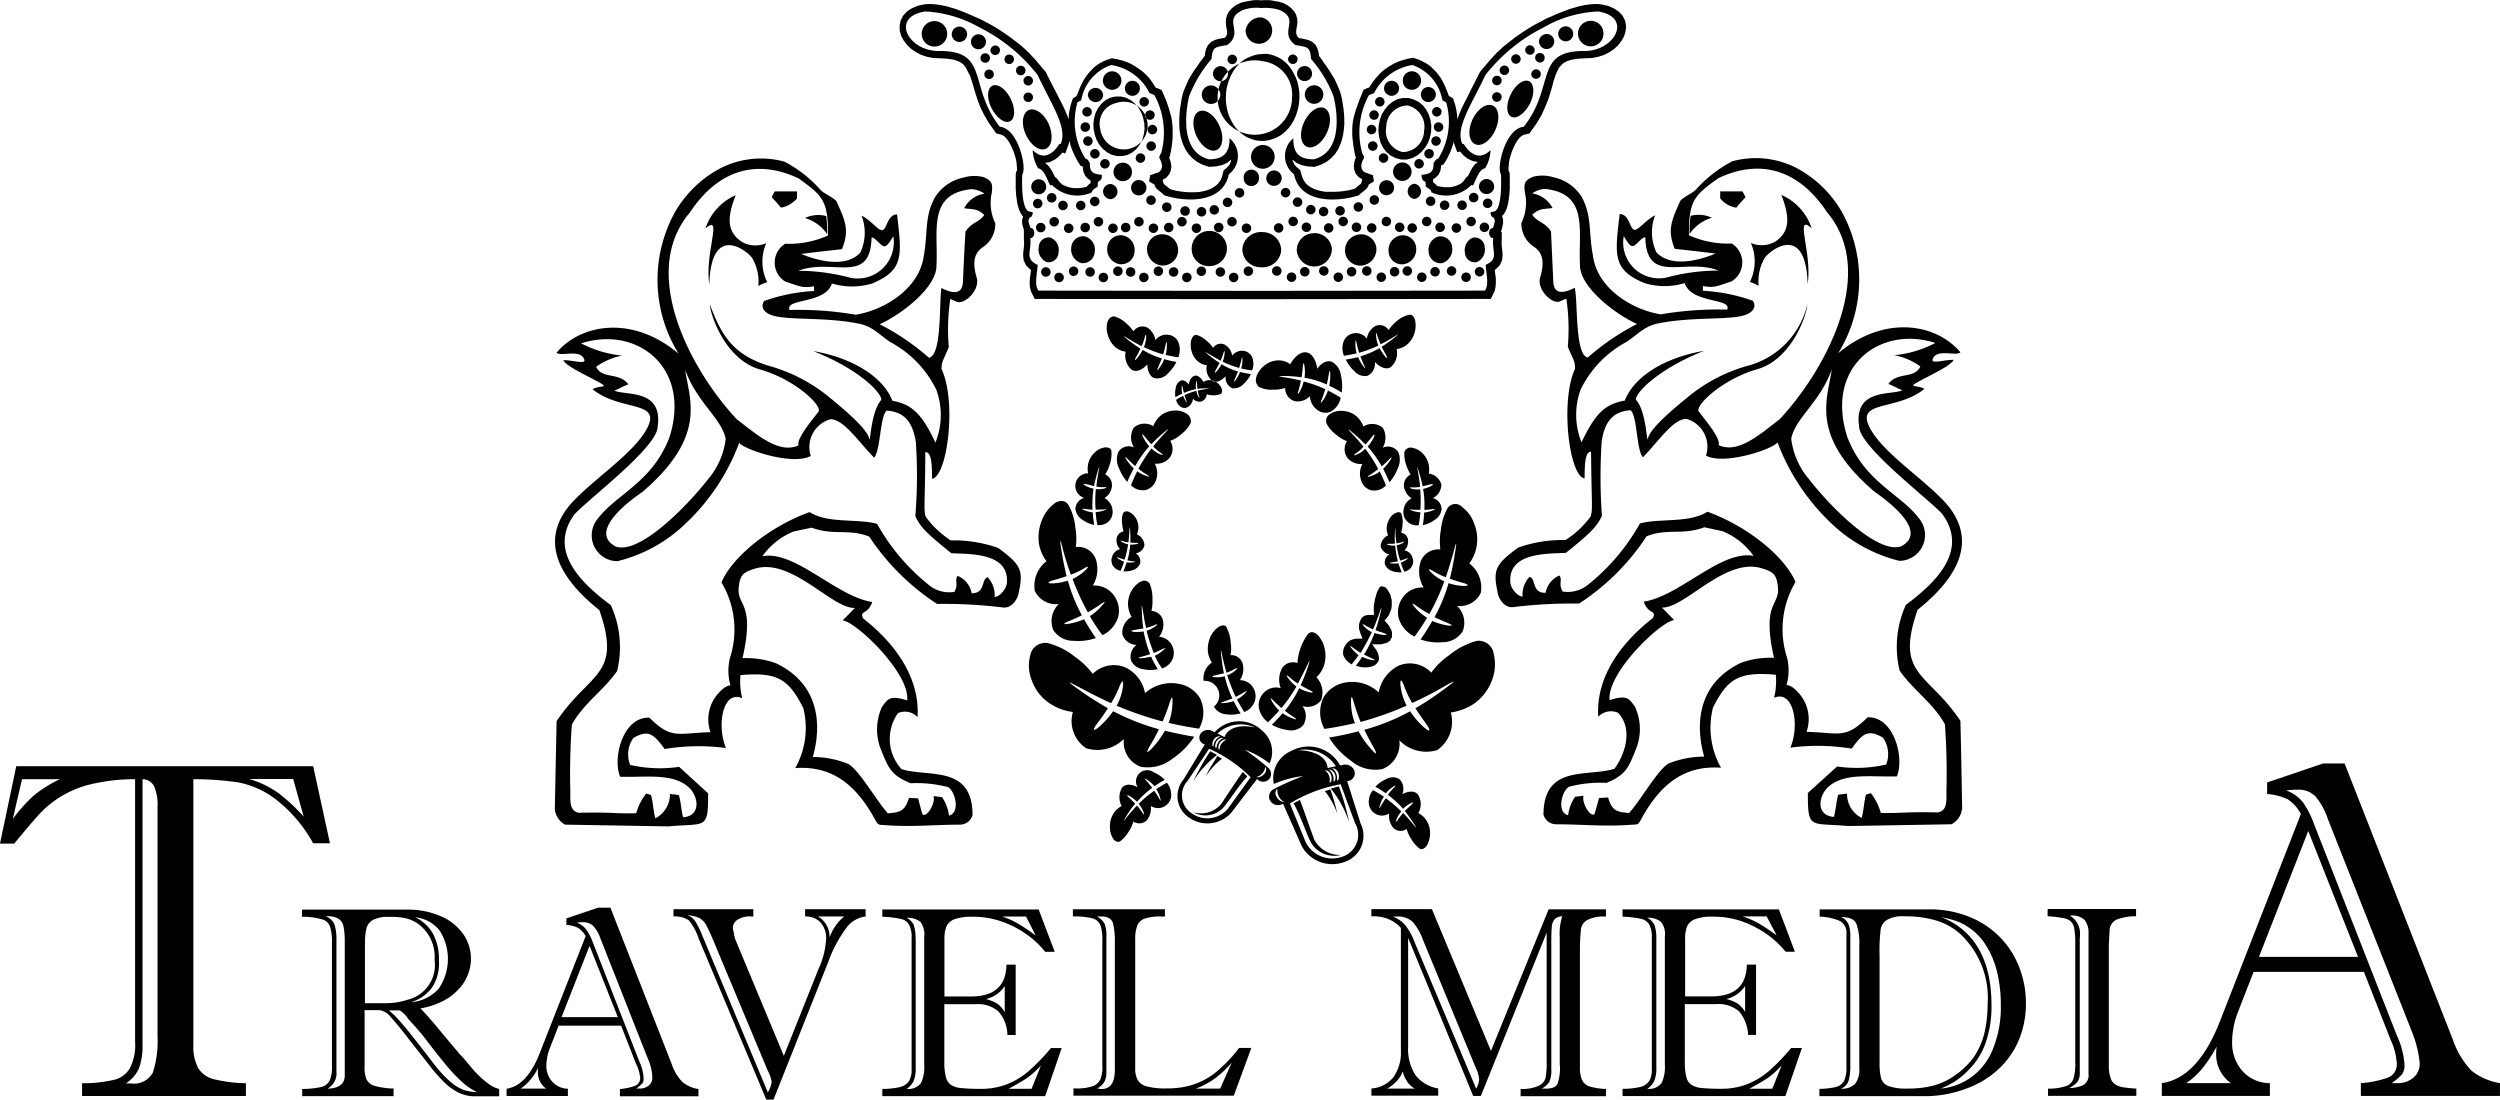 <svg xmlns="http://www.w3.org/2000/svg" width="130" height="57.183" viewBox="0 0 130 57.183"><defs><style>.a{fill-rule:evenodd;}</style></defs><g transform="translate(-96.2 -153.2)"><path class="a" d="M352.692,192.653a3.562,3.562,0,0,0-.845.924c.221-.507.377-.637.6-1.067m1.561,1.067c-.416.442-.806,1.067-1.184,1.548a1.282,1.282,0,0,1-1.626.312,1.389,1.389,0,0,0,1.444-.416c.364-.546.715-1.093,1.132-1.678Zm-1.574-1.119a5.357,5.357,0,0,0-1.236,1.366,13.085,13.085,0,0,1,.885-1.561Zm-1.522,1.34a1.111,1.111,0,0,0,.2,1.691,1.4,1.4,0,0,0,1.886-.234l1.184-1.639a7.1,7.1,0,0,0-2.159-1.483Zm1.34-1.782-.052-.026c-.052-.234.143-.559.416-.494a.567.567,0,0,0-.364.52m.156.078-.065-.026c-.039-.234.143-.546.429-.494a.586.586,0,0,0-.364.52m.156.091-.052-.026c-.052-.234.143-.559.416-.494a.571.571,0,0,0-.364.52m1.912,1.418h0a.62.62,0,0,0,.468-.533c.182.26-.2.611-.468.533m.7.065h0a.417.417,0,0,0-.1-.559,12.166,12.166,0,0,0-1.2-.924,4.61,4.61,0,0,1,1.288.715,1.422,1.422,0,0,0-.377-1.7l-.1-.091c-.039-.026-.078-.065-.117-.091a1.712,1.712,0,0,0-2.263.26l-.091-.052a.49.49,0,0,0-.611.091.366.366,0,0,0,.1.559l.091.039-1.106,1.821a1.342,1.342,0,0,0,.286,1.977,1.669,1.669,0,0,0,2.185-.234l1.353-1.769.078.065a.425.425,0,0,0,.585-.1m-.767-2.641a1.751,1.751,0,0,0-1.951.312l.364.182c.2-.559.963-.65,1.587-.494m8.325-21.177a1.4,1.4,0,0,1-.039.689,1.248,1.248,0,0,1-.416.6,1.109,1.109,0,0,1-.507.208.94.94,0,0,1-.325.95c-.247.13-.546-.013-.806-.286a.71.71,0,0,1-.39.728.726.726,0,0,1-.676-.247,1.888,1.888,0,0,1-.442-.6c.234-.039.442-.078.637-.13a2.265,2.265,0,0,0,.234.429c.156.221.156.169.065-.026-.065-.143-.117-.286-.182-.442a4.386,4.386,0,0,0,1-.429,2.866,2.866,0,0,0,.273.416c.117.143.169.143.065-.052l-.234-.429a7.563,7.563,0,0,0,.689-.494c.234-.2.221-.2-.026-.039a8.147,8.147,0,0,1-.715.4,4.47,4.47,0,0,1-.169-.442c-.039-.169-.091-.208-.065.013a1.61,1.61,0,0,0,.117.494,6.283,6.283,0,0,1-1,.377,4.783,4.783,0,0,1-.13-.507c-.052-.234-.065-.143-.065.052a1.954,1.954,0,0,0,.065.481c-.208.052-.429.091-.663.13v-.013a1.025,1.025,0,0,1,.013-.793.689.689,0,0,1,.494-.364.7.7,0,0,1,.689.286.9.9,0,0,1,.442-.663.546.546,0,0,1,.689.208,2.073,2.073,0,0,1,.4-.442,1.445,1.445,0,0,1,.611-.338c.2-.065.312.065.364.273m.624,27.29a1.25,1.25,0,0,0,.156-.637,1.19,1.19,0,0,0-.208-.676,1.1,1.1,0,0,0-.4-.351.948.948,0,0,0-.026-.976c-.182-.2-.494-.169-.807-.013a.713.713,0,0,0-.156-.78.661.661,0,0,0-.676,0,1.649,1.649,0,0,0-.572.4,5.552,5.552,0,0,1,.546.338,1.558,1.558,0,0,1,.338-.312c.2-.143.2-.1.052.052-.091.1-.2.221-.286.338a5.388,5.388,0,0,1,.793.728,1.777,1.777,0,0,1,.364-.273c.156-.091.208-.078.052.078-.1.1-.221.2-.325.312.169.208.325.442.481.676.156.26.143.247-.039.026s-.351-.416-.533-.6a4.136,4.136,0,0,0-.273.351c-.091.143-.143.156-.065-.026a1.163,1.163,0,0,1,.247-.4,6.654,6.654,0,0,0-.806-.689,4.271,4.271,0,0,0-.26.4c-.1.2-.091.117-.039-.065a1.526,1.526,0,0,1,.2-.416c-.182-.117-.364-.234-.559-.338h-.013a.952.952,0,0,0-.208.741.714.714,0,0,0,.351.494.684.684,0,0,0,.7-.026.974.974,0,0,0,.221.754.541.541,0,0,0,.689.052,1.769,1.769,0,0,0,.247.533,1.6,1.6,0,0,0,.455.507c.117.039.26-.039.364-.208m-5.32-2.8a3.908,3.908,0,0,1,.65,1.184,9.933,9.933,0,0,0-.364-1.275Zm-1.626.637c.325.572.572,1.314.845,1.925a1.4,1.4,0,0,0,1.626.754,1.5,1.5,0,0,1-1.4-.806c-.247-.663-.468-1.327-.741-2.055Zm1.938-.767a5.567,5.567,0,0,1,.95,1.743,12.233,12.233,0,0,0-.533-1.86Zm1.262,1.8a1.2,1.2,0,0,1-.637,1.73,1.549,1.549,0,0,1-1.925-.728l-.832-2.029a7.658,7.658,0,0,1,2.641-1Zm-.95-2.224.065-.013c.117-.234,0-.624-.312-.624a.629.629,0,0,1,.247.637m-.182.052.065-.013a.427.427,0,0,0-.312-.624.643.643,0,0,1,.247.637m-.2.052.065-.013c.117-.234,0-.624-.312-.624a.609.609,0,0,1,.247.637m-2.354,1.015h0a.678.678,0,0,1-.351-.689c-.273.221.039.689.351.689m-.767-.13h0a.449.449,0,0,1,.26-.559,14.086,14.086,0,0,1,1.5-.663,5.463,5.463,0,0,0-1.535.416,1.535,1.535,0,0,1,.846-1.691l.13-.065c.052-.026.091-.039.156-.065a1.853,1.853,0,0,1,2.315.859l.117-.026a.514.514,0,0,1,.611.26.406.406,0,0,1-.26.559l-.1.026.7,2.2a1.433,1.433,0,0,1-.82,1.99,1.819,1.819,0,0,1-2.237-.806l-.976-2.211-.091.039a.479.479,0,0,1-.611-.26m1.483-2.563a1.9,1.9,0,0,1,1.964.832l-.429.091c-.052-.65-.832-.924-1.535-.924m-9.639,4.566a1.129,1.129,0,0,1-.143-.637,1.19,1.19,0,0,1,.208-.676,1.105,1.105,0,0,1,.4-.351.954.954,0,0,1,.026-.963c.182-.208.494-.182.806-.013a.582.582,0,0,1,.833-.78,1.663,1.663,0,0,1,.572.39c-.2.117-.377.221-.533.338a1.557,1.557,0,0,0-.338-.312c-.2-.143-.2-.1-.052.052.091.117.182.221.273.338a5.328,5.328,0,0,0-.793.728,1.539,1.539,0,0,0-.364-.286c-.143-.091-.208-.065-.052.065.1.1.221.208.325.312a5.824,5.824,0,0,0-.481.689c-.156.26-.143.247.039.026s.364-.429.533-.611a4.112,4.112,0,0,1,.273.351c.091.143.143.156.065-.026a1.676,1.676,0,0,0-.247-.416,5.564,5.564,0,0,1,.806-.676,4.26,4.26,0,0,1,.26.4c.1.2.091.117.039-.065a1.118,1.118,0,0,0-.2-.416c.182-.117.364-.234.559-.338l.013.013a.991.991,0,0,1,.208.728.69.69,0,0,1-1.054.468.975.975,0,0,1-.221.754.545.545,0,0,1-.689.052,1.77,1.77,0,0,1-.247.533,1.6,1.6,0,0,1-.455.507c-.13.052-.273-.013-.377-.182m5.541-10.992a1.245,1.245,0,0,0-.455.533,1.6,1.6,0,0,0-.13.767,1.35,1.35,0,0,0,.208.572.972.972,0,0,0-.429.95.755.755,0,0,1,.533,1.34.793.793,0,0,0,.65.4,1.808,1.808,0,0,0,.741-.052,6.54,6.54,0,0,1-.364-.637,1.761,1.761,0,0,1-.468.1c-.26.026-.234-.013-.026-.078l.429-.156a6.141,6.141,0,0,1-.4-1.158,1.52,1.52,0,0,1-.481.052c-.182,0-.234-.052-.013-.1.143-.039.3-.065.455-.1-.065-.3-.1-.611-.143-.937-.026-.351-.013-.325.052,0s.143.611.221.9a2.376,2.376,0,0,0,.416-.182c.156-.078.208-.078.052.065a1.193,1.193,0,0,1-.429.247,9.724,9.724,0,0,0,.442,1.132c.143-.078.3-.156.442-.247.2-.117.143-.052.013.091a1.673,1.673,0,0,1-.39.286c.117.221.247.442.377.65h.013a.919.919,0,0,0,.546-.585.838.838,0,0,0-.091-.676.8.8,0,0,0-.689-.39,1.08,1.08,0,0,0,.143-.859.617.617,0,0,0-.637-.442,1.782,1.782,0,0,0,.013-.65,1.838,1.838,0,0,0-.2-.754c-.039-.169-.221-.182-.4-.078m5.125.429a1.543,1.543,0,0,1,.364.728,1.613,1.613,0,0,1-.052.9,1.464,1.464,0,0,1-.377.572,1.174,1.174,0,0,1,.247,1.184.862.862,0,0,1-.976.312.884.884,0,0,1,.039,1,.851.851,0,0,1-.82.247,2.121,2.121,0,0,1-.806-.273c.208-.208.39-.4.559-.6a1.982,1.982,0,0,0,.494.26c.286.117.26.052.052-.078a3.279,3.279,0,0,1-.429-.312,5.691,5.691,0,0,0,.741-1.171,1.978,1.978,0,0,0,.52.208c.208.052.26.013.039-.1-.169-.078-.325-.169-.481-.26a8.922,8.922,0,0,0,.39-1c.117-.377.1-.351-.065-.013s-.312.637-.468.924a2.658,2.658,0,0,1-.429-.325c-.143-.13-.221-.143-.065.065a2.105,2.105,0,0,0,.416.416,7.772,7.772,0,0,1-.78,1.119c-.143-.13-.286-.26-.429-.4-.182-.2-.143-.1-.039.091a2.39,2.39,0,0,0,.351.442c-.182.208-.377.4-.585.611l-.013-.013a1.226,1.226,0,0,1-.468-.82.949.949,0,0,1,.286-.728.881.881,0,0,1,.859-.221,1.261,1.261,0,0,1,.052-1,.666.666,0,0,1,.819-.3,2.874,2.874,0,0,1,.546-1.509c.13-.156.338-.117.507.052m-6.582-15.31a1.2,1.2,0,0,0,.039.6,1.025,1.025,0,0,0,.351.507.783.783,0,0,0,.429.169.808.808,0,0,0,.286.819c.221.117.468-.013.689-.247a.615.615,0,0,0,.338.624.663.663,0,0,0,.585-.208,1.818,1.818,0,0,0,.39-.52c-.2-.039-.377-.065-.559-.117a2.6,2.6,0,0,1-.2.377c-.13.2-.143.143-.065-.026.052-.117.1-.247.156-.377a3.433,3.433,0,0,1-.859-.377,1.654,1.654,0,0,1-.234.351c-.1.13-.156.13-.065-.052.065-.117.13-.234.2-.364a6.138,6.138,0,0,1-.585-.429c-.208-.169-.2-.169.026-.039s.416.247.611.351a3.234,3.234,0,0,0,.143-.377c.039-.143.078-.182.065,0a1.6,1.6,0,0,1-.1.429,4.627,4.627,0,0,0,.859.325l.117-.429c.039-.2.052-.13.052.039a1.466,1.466,0,0,1-.065.416,4.039,4.039,0,0,0,.572.1v-.013a.886.886,0,0,0-.013-.689.572.572,0,0,0-.429-.312.657.657,0,0,0-.6.247.787.787,0,0,0-.39-.572.475.475,0,0,0-.6.169,1.552,1.552,0,0,0-.351-.377,1.343,1.343,0,0,0-.52-.3c-.13,0-.234.117-.273.3m3.4,1.847a1.311,1.311,0,0,1,.455-.585,1.16,1.16,0,0,1,.728-.234,1.007,1.007,0,0,1,.572.2c.221-.4.559-.676.858-.611s.481.416.546.846c.221-.325.546-.468.78-.351a.936.936,0,0,1,.455.715,2.417,2.417,0,0,1,.039.872,6.472,6.472,0,0,0-.65-.351,2.63,2.63,0,0,0,.052-.559c0-.3-.039-.273-.078-.026-.026.169-.065.338-.1.52a4.684,4.684,0,0,0-1.158-.351,2.106,2.106,0,0,0,0-.572c-.026-.221-.065-.26-.091,0-.013.182-.039.364-.065.546a6.661,6.661,0,0,0-.911-.065c-.338,0-.312.013,0,.065s.6.1.872.169a4.219,4.219,0,0,1-.117.52c-.065.182-.052.247.065.052a1.942,1.942,0,0,0,.2-.52,5.99,5.99,0,0,1,1.119.4,4.472,4.472,0,0,1-.182.546c-.091.247-.026.182.091,0a1.828,1.828,0,0,0,.234-.481c.221.117.442.234.663.377v.013a1.074,1.074,0,0,1-.494.7.675.675,0,0,1-.663-.039.945.945,0,0,1-.442-.754.89.89,0,0,1-.793.26.706.706,0,0,1-.494-.689,1.758,1.758,0,0,1-.624.091,1.456,1.456,0,0,1-.741-.143.485.485,0,0,1-.117-.559m6.647,10.953.052.039.039.039.052.052.039.065.039.065.039.065.039.078.026.078.013.078.026.078.013.091v.273l-.013.078-.013.078-.026.078-.026.065-.026.065-.026.065-.026.052-.039.052-.039.052-.143.169.143.156.039.052.039.052.039.052.026.052.026.052.026.052.026.052.013.052.013.052v.221l-.013.039-.026.039-.026.039-.013.052-.026.039-.039.026-.039.026-.039.026-.039.026-.052.013-.052.013-.052.013-.052.013-.052.013-.065.013H360.5l.221.3.026.052.026.052.026.052.013.039.013.052.013.052.013.052v.156l-.013.039-.013.026-.013.026-.013.026-.052.065-.052.052-.052.039-.065.039-.078.026-.078.026-.091.013-.1.013h-.26l-.052-.013-.052-.013-.052-.013-.052-.013-.052-.013-.052-.013h-.013a5.27,5.27,0,0,0,.338-.468,2.341,2.341,0,0,0,.455.156c.26.052.234,0,.039-.078-.13-.065-.273-.13-.4-.2a5.54,5.54,0,0,0,.546-1.119,2.018,2.018,0,0,0,.468.1c.182.013.234-.026.026-.091-.143-.052-.286-.091-.442-.156a8.357,8.357,0,0,0,.26-.911c.078-.338.052-.312-.052,0s-.221.6-.338.872a2.97,2.97,0,0,1-.4-.208c-.143-.091-.2-.091-.052.065a1.372,1.372,0,0,0,.39.286,10.546,10.546,0,0,1-.585,1.08c-.143-.091-.273-.182-.416-.286-.182-.143-.143-.065-.026.078a1.983,1.983,0,0,0,.338.325c-.117.169-.234.325-.364.481l-.039-.026-.091-.065-.078-.065-.065-.065-.052-.065-.039-.065-.039-.065-.026-.065-.013-.065v-.13l.013-.065.013-.065.026-.065.026-.065.039-.065.052-.065.052-.065.065-.052.065-.052.078-.039.078-.026.091-.026.091-.013H360l-.13-.338-.026-.091-.026-.091v-.182l.013-.091.026-.078.026-.078.039-.065.039-.065.052-.052.065-.039.078-.039.078-.013.091-.013h.273l-.013-.247v-.2l.013-.078.013-.078.013-.078.013-.091.026-.091.026-.1.026-.091.026-.091.039-.091.039-.078.039-.065.026-.052.026-.026.026-.013.026-.013h.078l.039.013.039.026Zm-2.823-8.988a.994.994,0,0,1,.676-.156,1.166,1.166,0,0,1,.7.286,1.274,1.274,0,0,1,.351.52.856.856,0,0,1,1.015.078,1.031,1.031,0,0,1-.013,1.028.641.641,0,0,1,.806.221,1,1,0,0,1-.026.859,2.383,2.383,0,0,1-.429.715c-.1-.247-.221-.481-.325-.7a2.638,2.638,0,0,0,.338-.4c.156-.247.117-.247-.052-.065a4.487,4.487,0,0,1-.364.338,5.757,5.757,0,0,0-.728-1.028,2.035,2.035,0,0,0,.3-.442c.091-.182.078-.26-.078-.065-.1.13-.221.26-.338.4a8.159,8.159,0,0,0-.689-.637c-.26-.221-.26-.2-.026.052s.429.468.611.7a2.173,2.173,0,0,1-.364.325c-.156.1-.169.169.026.078a1.22,1.22,0,0,0,.429-.3,7.6,7.6,0,0,1,.676,1.054,4.461,4.461,0,0,1-.429.312c-.208.13-.117.117.065.052a1.31,1.31,0,0,0,.442-.234c.117.234.221.468.325.728l-.013.013a.84.84,0,0,1-.768.234.735.735,0,0,1-.494-.468,1.047,1.047,0,0,1,.052-.9.9.9,0,0,1-.78-.312.78.78,0,0,1-.026-.872,1.771,1.771,0,0,1-.546-.325,1.712,1.712,0,0,1-.52-.6.418.418,0,0,1,.2-.494m4.215,1.756a.994.994,0,0,1,.533.247,1.208,1.208,0,0,1,.351.559,1.319,1.319,0,0,1,.026.546.771.771,0,0,1,.65.572.789.789,0,0,1-.442.7.605.605,0,0,1,.455.572.761.761,0,0,1-.377.572,1.381,1.381,0,0,1-.6.26,3.931,3.931,0,0,0,.065-.65,1.628,1.628,0,0,0,.416-.1c.208-.078.182-.1,0-.078a3.86,3.86,0,0,1-.4.039,4.987,4.987,0,0,0-.065-1.093,1.491,1.491,0,0,0,.4-.143c.143-.078.169-.13-.026-.091-.13.026-.26.065-.4.1a6.513,6.513,0,0,0-.208-.794c-.091-.286-.091-.26-.039.013s.091.546.117.806a1.375,1.375,0,0,1-.4.026c-.143,0-.2.026-.013.078a1.143,1.143,0,0,0,.416.026,7.338,7.338,0,0,1,.013,1.067c-.143,0-.286,0-.429-.013-.2-.013-.13.013.026.065a1.475,1.475,0,0,0,.4.078,6.463,6.463,0,0,1-.091.676h-.013a.735.735,0,0,1-.624-.247.667.667,0,0,1-.143-.572.768.768,0,0,1,.416-.585.877.877,0,0,1-.4-.624.616.616,0,0,1,.351-.611,2.329,2.329,0,0,1-.234-.507,1.6,1.6,0,0,1-.091-.676.353.353,0,0,1,.364-.221m-.767,3.382a.667.667,0,0,0-.351.286,1.068,1.068,0,0,0-.169.494.969.969,0,0,0,.078.4.648.648,0,0,0-.39.572.56.56,0,0,0,.455.416.492.492,0,0,0-.234.52.6.6,0,0,0,.377.351,1.2,1.2,0,0,0,.494.065c-.065-.169-.117-.312-.169-.468a2.506,2.506,0,0,1-.312.013c-.182-.013-.156-.039-.013-.065a2.9,2.9,0,0,0,.3-.052,4.713,4.713,0,0,1-.143-.819.919.919,0,0,1-.325-.026c-.117-.026-.143-.065,0-.065a2.507,2.507,0,0,0,.312-.013,5,5,0,0,1,0-.624c.013-.234.026-.208.026,0s.026.416.052.611a1.382,1.382,0,0,0,.3-.065c.1-.039.143-.026.026.052a1.111,1.111,0,0,1-.312.117,3.722,3.722,0,0,0,.182.793,2.927,2.927,0,0,0,.312-.1c.143-.052.1-.013,0,.065a1.181,1.181,0,0,1-.286.143c.052.156.117.312.182.468h0a.544.544,0,0,0,.416-.312.554.554,0,0,0,0-.455.534.534,0,0,0-.4-.338.672.672,0,0,0,.182-.546.428.428,0,0,0-.364-.377,1.331,1.331,0,0,0,.078-.429,1.114,1.114,0,0,0-.052-.52c-.013-.1-.117-.143-.247-.091m3.369-.312a1.76,1.76,0,0,1,.65.872,2.125,2.125,0,0,1-.247,2.081,1.58,1.58,0,0,1,.6,1.522,1.208,1.208,0,0,1-1.236.689,1.2,1.2,0,0,1,.286,1.327,1.223,1.223,0,0,1-1.041.559,2.7,2.7,0,0,1-1.145-.143c.234-.325.429-.65.611-.963a3.269,3.269,0,0,0,.715.221c.4.065.364,0,.052-.13-.221-.091-.429-.182-.65-.286a8.475,8.475,0,0,0,.728-1.769,2.879,2.879,0,0,0,.741.143c.286.013.364-.052.026-.156a7.272,7.272,0,0,1-.7-.221c.117-.455.208-.937.286-1.444.078-.533.052-.494-.078,0s-.273.937-.416,1.366a3.311,3.311,0,0,1-.65-.312c-.234-.143-.325-.13-.078.1a2.352,2.352,0,0,0,.65.429,11.337,11.337,0,0,1-.78,1.7,6.5,6.5,0,0,1-.676-.429c-.3-.208-.221-.091-.026.143a2.879,2.879,0,0,0,.585.481,11.565,11.565,0,0,1-.65.976l-.026-.013a1.54,1.54,0,0,1-.806-.963,1.313,1.313,0,0,1,.208-1.041,1.212,1.212,0,0,1,1.093-.533,1.647,1.647,0,0,1-.156-1.34.973.973,0,0,1,1.028-.637,3.379,3.379,0,0,1,.026-1.015,2.891,2.891,0,0,1,.364-1.158.485.485,0,0,1,.715-.065m-12.474-6.127a.716.716,0,0,0-.247-.312.736.736,0,0,0-.39-.13.5.5,0,0,0-.312.1c-.117-.221-.312-.377-.468-.325s-.26.221-.3.455c-.117-.169-.286-.26-.429-.2a.509.509,0,0,0-.247.39,1.132,1.132,0,0,0-.013.468,2.265,2.265,0,0,1,.351-.182,1.167,1.167,0,0,1-.026-.3c0-.169.026-.143.052-.013a2.085,2.085,0,0,0,.065.273,3.12,3.12,0,0,1,.624-.2,1.254,1.254,0,0,1,0-.312c.013-.117.039-.143.052,0,.013.091.013.2.026.3a3.068,3.068,0,0,1,.494-.026c.182,0,.169,0,0,.026s-.325.052-.481.091a2.077,2.077,0,0,0,.065.273c.039.1.026.143-.039.026a1.073,1.073,0,0,1-.1-.286,3.1,3.1,0,0,0-.611.221,2.727,2.727,0,0,0,.1.3c.052.13.013.091-.039,0a.975.975,0,0,1-.13-.26,3.237,3.237,0,0,0-.364.2v.013a.547.547,0,0,0,.273.377.343.343,0,0,0,.351-.026.549.549,0,0,0,.247-.416.466.466,0,0,0,.442.143.42.42,0,0,0,.273-.377.881.881,0,0,0,.338.052.773.773,0,0,0,.4-.078c.065-.039.078-.143.039-.273m-4.215,10.042a1.258,1.258,0,0,0-.481.494,1.343,1.343,0,0,0,.013,1.34.944.944,0,0,0-.481.911.787.787,0,0,0,.741.546.759.759,0,0,0-.286.82.794.794,0,0,0,.624.442,1.7,1.7,0,0,0,.767,0,4.3,4.3,0,0,1-.351-.65,2.708,2.708,0,0,1-.468.078c-.26.013-.234-.026-.013-.078.143-.039.286-.078.429-.13a7.081,7.081,0,0,1-.338-1.184,2,2,0,0,1-.481.026c-.182-.013-.221-.065,0-.1q.215-.039.468-.078a7.166,7.166,0,0,1-.078-.937c-.013-.351,0-.325.052,0s.1.624.169.911a2.772,2.772,0,0,0,.429-.143c.156-.078.221-.052.039.065a1.566,1.566,0,0,1-.442.221,7.546,7.546,0,0,0,.377,1.158c.156-.065.3-.13.455-.208.208-.1.143-.039,0,.091a1.52,1.52,0,0,1-.4.26,3.082,3.082,0,0,0,.377.663.91.91,0,0,0,.559-.533.844.844,0,0,0-.715-1.119,1.063,1.063,0,0,0,.2-.846.642.642,0,0,0-.6-.494,2.435,2.435,0,0,0,.052-.65,1.97,1.97,0,0,0-.143-.767.331.331,0,0,0-.468-.1m2.38-8.741a.994.994,0,0,0-.676-.156,1.166,1.166,0,0,0-.7.286,1.274,1.274,0,0,0-.351.52.856.856,0,0,0-1.015.078.971.971,0,0,0,.013,1.028.646.646,0,0,0-.806.221,1,1,0,0,0,.026.859,2.382,2.382,0,0,0,.429.715c.1-.247.221-.481.338-.7a2.641,2.641,0,0,1-.338-.4c-.169-.247-.117-.247.052-.065a4.482,4.482,0,0,0,.364.338,5.758,5.758,0,0,1,.728-1.028,2.035,2.035,0,0,1-.3-.442c-.1-.182-.091-.26.065-.065.1.13.221.26.338.4a8.156,8.156,0,0,1,.689-.637c.26-.221.26-.2.026.052s-.429.468-.611.7a2.261,2.261,0,0,0,.377.325c.143.1.169.169-.026.078a1.4,1.4,0,0,1-.442-.3,7.6,7.6,0,0,0-.676,1.054,2.7,2.7,0,0,0,.442.312c.2.13.117.117-.065.052a1.447,1.447,0,0,1-.442-.234c-.117.234-.221.468-.325.728l.013.013a.839.839,0,0,0,.767.234.78.78,0,0,0,.507-.468,1.047,1.047,0,0,0-.052-.9.885.885,0,0,0,.78-.312.78.78,0,0,0,.026-.872,1.771,1.771,0,0,0,.546-.325,1.856,1.856,0,0,0,.52-.6.47.47,0,0,0-.221-.494m-4.215,1.756a.953.953,0,0,0-.533.247,1.138,1.138,0,0,0-.364,1.106.652.652,0,0,0-.208,1.275.621.621,0,0,0-.455.572.762.762,0,0,0,.377.572,1.452,1.452,0,0,0,.6.26,6.3,6.3,0,0,1-.078-.65,1.537,1.537,0,0,1-.4-.1c-.221-.078-.182-.1,0-.078.13.013.26.039.39.039a5.976,5.976,0,0,1,.052-1.093,1.664,1.664,0,0,1-.4-.143c-.143-.078-.169-.13.026-.091.13.026.26.065.4.1.052-.26.117-.52.2-.794s.091-.26.039.013-.091.546-.117.806a1.317,1.317,0,0,0,.39.026c.143,0,.2.026.013.078a1.2,1.2,0,0,1-.429.026,5.872,5.872,0,0,0-.013,1.067c.143,0,.286,0,.429-.013.2-.013.13.013-.026.065a1.475,1.475,0,0,1-.4.078,4.211,4.211,0,0,0,.091.676h.013a.735.735,0,0,0,.624-.247.711.711,0,0,0,.143-.572.768.768,0,0,0-.416-.585.823.823,0,0,0,.39-.624.616.616,0,0,0-.351-.611,1.847,1.847,0,0,0,.234-.507,1.6,1.6,0,0,0,.091-.676c.013-.143-.117-.221-.3-.221m1.184,3.343a.735.735,0,0,1,.351.286.939.939,0,0,1,.169.494.929.929,0,0,1-.078.4.648.648,0,0,1,.39.572.543.543,0,0,1-.455.416.492.492,0,0,1,.234.52.6.6,0,0,1-.377.351,1.233,1.233,0,0,1-.494.065c.065-.156.117-.312.169-.468a1.361,1.361,0,0,0,.325,0c.169-.013.156-.039.013-.052a2.4,2.4,0,0,1-.3-.052,3.735,3.735,0,0,0,.143-.819,1.373,1.373,0,0,0,.325-.026c.13-.026.143-.065,0-.065a2.505,2.505,0,0,1-.312-.013c0-.208,0-.416-.013-.624-.013-.234-.026-.208-.039,0s-.026.429-.052.611a1.382,1.382,0,0,1-.3-.065c-.1-.039-.143-.026-.026.052a1.11,1.11,0,0,0,.312.117,5.419,5.419,0,0,1-.182.794,2.931,2.931,0,0,1-.312-.1c-.143-.052-.1-.013,0,.065a1.179,1.179,0,0,0,.286.143c-.052.156-.117.312-.182.468h-.013a.568.568,0,0,1-.416-.312.555.555,0,0,1,0-.455.578.578,0,0,1,.4-.351.672.672,0,0,1-.182-.546.441.441,0,0,1,.364-.377,1.812,1.812,0,0,1-.078-.429,1.113,1.113,0,0,1,.052-.52.224.224,0,0,1,.273-.078m-3.837-.429a1.967,1.967,0,0,0-.663.885,2.374,2.374,0,0,0-.143,1.236,2.13,2.13,0,0,0,.39.885,1.6,1.6,0,0,0-.611,1.535,1.209,1.209,0,0,0,1.249.689,1.235,1.235,0,0,0-.286,1.353,1.217,1.217,0,0,0,1.054.559,2.759,2.759,0,0,0,1.158-.143,10.683,10.683,0,0,1-.611-.976,3.38,3.38,0,0,1-.728.221c-.4.078-.377,0-.052-.13.221-.091.442-.182.663-.3a8.673,8.673,0,0,1-.728-1.8,3.087,3.087,0,0,1-.754.143c-.3.013-.364-.052-.026-.156.234-.065.468-.13.715-.221-.117-.468-.208-.95-.286-1.457-.078-.533-.052-.507.078,0s.273.95.429,1.379a3.81,3.81,0,0,0,.663-.312c.234-.143.325-.143.078.1a2.739,2.739,0,0,1-.65.442,13.184,13.184,0,0,0,.793,1.73c.221-.13.455-.273.676-.429.3-.208.221-.091.013.13a2.573,2.573,0,0,1-.585.494,9.224,9.224,0,0,0,.65.989h.013a1.543,1.543,0,0,0,.819-.976,1.343,1.343,0,0,0-.208-1.054,1.237,1.237,0,0,0-1.119-.546,1.652,1.652,0,0,0,.156-1.366.969.969,0,0,0-1.041-.637,3.476,3.476,0,0,0-.026-1.028,2.957,2.957,0,0,0-.364-1.171c-.169-.247-.442-.247-.715-.078m-1.249,7.857a2.037,2.037,0,0,0,.065,1.353,2.373,2.373,0,0,0,.937,1.2,2.705,2.705,0,0,0,1.2.442,1.694,1.694,0,0,0,.689,1.886,1.956,1.956,0,0,0,1.964-.481,1.357,1.357,0,0,0,.872,1.444,2.065,2.065,0,0,0,1.652-.416,4.124,4.124,0,0,0,1.132-1.145q-.819-.137-1.522-.312a4.948,4.948,0,0,1-.6.833c-.377.416-.4.325-.169-.065a8.725,8.725,0,0,0,.455-.846,11.944,11.944,0,0,1-2.38-.937,4.362,4.362,0,0,1-.689.78c-.3.26-.442.273-.156-.117.2-.26.39-.533.572-.819a16.586,16.586,0,0,1-1.6-1.028c-.559-.4-.507-.39.078-.078s1.145.6,1.691.846a5.29,5.29,0,0,0,.429-.859c.13-.325.234-.4.182.026a2.811,2.811,0,0,1-.325.963,17.354,17.354,0,0,0,2.393.82c.13-.312.26-.637.364-.976.143-.442.156-.273.143.1a2.943,2.943,0,0,1-.2.95c.507.117,1.041.221,1.587.3l.013-.026a1.679,1.679,0,0,0,.026-1.574,1.611,1.611,0,0,0-1.158-.741,2.049,2.049,0,0,0-1.691.494,1.856,1.856,0,0,0-1.028-1.34,1.556,1.556,0,0,0-1.691.338,4.037,4.037,0,0,0-.924-.885,3.653,3.653,0,0,0-1.418-.715.8.8,0,0,0-.9.585m3.993-17.235a1.269,1.269,0,0,0,.052.689,1.322,1.322,0,0,0,.4.6,1.109,1.109,0,0,0,.507.208.978.978,0,0,0,.325.95c.247.13.546-.013.806-.286,0,.364.156.663.39.715a.726.726,0,0,0,.676-.247,2.046,2.046,0,0,0,.442-.6c-.234-.039-.442-.091-.637-.143a1.381,1.381,0,0,1-.234.429c-.143.221-.156.169-.065-.039.065-.143.117-.286.182-.429a4.4,4.4,0,0,1-1-.442,2.87,2.87,0,0,1-.273.416c-.117.143-.182.143-.065-.052a4.431,4.431,0,0,0,.221-.429,7.571,7.571,0,0,1-.689-.494c-.234-.2-.221-.2.039-.039a8.146,8.146,0,0,0,.715.4,2.552,2.552,0,0,0,.156-.442c.039-.169.091-.208.078,0a1.613,1.613,0,0,1-.117.494,6.282,6.282,0,0,0,1,.377,4.806,4.806,0,0,0,.13-.507c.052-.234.065-.143.065.052a1.954,1.954,0,0,1-.065.481c.221.052.429.091.663.13v-.013a1.062,1.062,0,0,0-.013-.806.643.643,0,0,0-.494-.351.721.721,0,0,0-.689.273.93.93,0,0,0-.442-.663.566.566,0,0,0-.7.208,2.073,2.073,0,0,0-.4-.442,1.484,1.484,0,0,0-.6-.338c-.182,0-.3.13-.364.338m20.084,17.157a2.283,2.283,0,0,1-.065,1.4,2.583,2.583,0,0,1-.95,1.249,2.906,2.906,0,0,1-1.2.455,1.8,1.8,0,0,1-.7,1.951,1.939,1.939,0,0,1-1.977-.507,1.413,1.413,0,0,1-.885,1.5,1.966,1.966,0,0,1-1.639-.442,4.157,4.157,0,0,1-1.132-1.2,15.093,15.093,0,0,0,1.535-.325,4.091,4.091,0,0,0,.6.859c.364.442.4.338.156-.065-.156-.286-.312-.572-.455-.872a10.965,10.965,0,0,0,2.38-.963,4.109,4.109,0,0,0,.689.806c.3.273.442.286.169-.117-.2-.273-.39-.559-.585-.846a14.867,14.867,0,0,0,1.6-1.067c.559-.416.507-.416-.078-.078s-1.145.624-1.691.872a5.486,5.486,0,0,1-.416-.885c-.13-.351-.234-.416-.182.026a3.092,3.092,0,0,0,.312,1,17.531,17.531,0,0,1-2.393.846q-.2-.488-.351-1.015c-.13-.455-.156-.286-.143.1a2.958,2.958,0,0,0,.2.976c-.507.117-1.041.221-1.587.3l-.013-.026a1.783,1.783,0,0,1-.026-1.626,1.625,1.625,0,0,1,1.171-.767,2,2,0,0,1,1.691.52,1.936,1.936,0,0,1,1.041-1.392,1.521,1.521,0,0,1,1.691.364,3.919,3.919,0,0,1,.937-.911,3.876,3.876,0,0,1,1.431-.741.8.8,0,0,1,.872.611M351.118,166.1a.916.916,0,1,1,.845.937.886.886,0,0,1-.845-.937m-10.367-8.442c.273-.13.7.169.95.676s.247,1.028-.026,1.171-.7-.169-.963-.676-.234-1.041.039-1.171m2,1.236c.364-.052.819.364,1,.937s.052,1.067-.312,1.132-.82-.364-1.015-.937-.039-1.08.325-1.132m25.912-1.47c-.273-.13-.7.169-.95.676s-.247,1.028.026,1.171.7-.169.963-.676.234-1.041-.039-1.171m-2,1.236c-.364-.052-.82.364-1.015.937s-.052,1.067.312,1.132.819-.364,1.015-.937.065-1.08-.312-1.132m-4.306.026a1.115,1.115,0,0,0-1.119,1.093,1.127,1.127,0,0,0,.846,1.327,1.115,1.115,0,0,0,1.119-1.093,1.14,1.14,0,0,0-.845-1.327m.039-.39h-.3l-.286.065-.247.13-.221.182-.182.221-.156.247-.1.286-.065.3-.013.312.039.3.078.286.13.26.169.221.221.182.26.13.286.078h.3l.286-.078.247-.13.221-.182.182-.221.156-.247.1-.273.065-.3.013-.312-.039-.3-.091-.286-.13-.26-.169-.221-.221-.182-.26-.13Zm-7.571-1.912a1.935,1.935,0,1,0,1.509,1.912,1.747,1.747,0,0,0-1.509-1.912m0-.377-.208.013-.2.039-.2.065-.182.078-.169.091-.156.117-.143.13-.13.143-.117.156-.1.169-.091.182-.078.2-.065.2-.052.208-.026.221-.013.221v.221l.026.221.039.208.052.208.078.2.091.182.1.182.117.169.13.143.143.143.156.117.169.1.182.078.182.065.208.039.208.013.208-.013.2-.039.2-.065.182-.078.169-.091.156-.117.143-.13.13-.143.13-.169.1-.169.091-.182.078-.2.065-.208.052-.208.026-.221.013-.221v-.221l-.026-.221-.039-.208-.052-.208-.078-.2-.091-.182-.1-.182-.117-.169-.13-.156-.143-.13-.156-.117-.169-.1-.182-.078-.2-.065-.2-.039Zm-7.636,2.55a1.239,1.239,0,1,1-.833,1.314,1.1,1.1,0,0,1,.833-1.314m-.039-.338-.273.065-.247.13-.208.182-.169.221-.13.247-.078.273-.039.286.013.3.065.3.1.273.143.247.182.208.208.169.247.13.273.065h.286l.273-.065.247-.13.208-.182.169-.221.13-.247.078-.273.039-.286-.013-.3-.065-.3-.1-.273-.143-.247-.182-.208-.208-.169-.247-.13-.273-.065Zm10.757.572c-.364-.052-.819.364-1.015.937s-.052,1.067.312,1.132.819-.364,1.015-.937.052-1.08-.312-1.132m-6.3.169c.364-.052.819.364,1.015.937s.052,1.08-.312,1.132-.819-.364-1.015-.937-.052-1.08.312-1.132m3.148-4.852a.691.691,0,1,1-.833.676.785.785,0,0,1,.833-.676m-11.59,11.941a.517.517,0,0,1,.611-.494.689.689,0,0,1,.416.78.517.517,0,0,1-.611.494.705.705,0,0,1-.416-.78m1.691.013a.62.62,0,0,1,.7-.572.717.717,0,0,1,.52.819.62.62,0,0,1-.7.572.745.745,0,0,1-.52-.819m1.873.013a.7.7,0,0,1,.793-.637.771.771,0,0,1,.624.859.692.692,0,0,1-.793.637.779.779,0,0,1-.624-.859m2.068.013a.786.786,0,0,1,.885-.7.825.825,0,0,1,.728.9.8.8,0,0,1-.884.715.856.856,0,0,1-.728-.911m4.956.026a.975.975,0,0,1,1.08-.846.955.955,0,0,1,.937.976.975.975,0,0,1-1.08.846.939.939,0,0,1-.937-.976m12.6-.065a.517.517,0,0,0-.611-.494.7.7,0,0,0-.416.78.517.517,0,0,0,.611.494.705.705,0,0,0,.416-.78m-1.691.013a.62.62,0,0,0-.7-.572.717.717,0,0,0-.52.819.62.62,0,0,0,.7.572.758.758,0,0,0,.52-.819m-1.873.013a.7.7,0,0,0-.807-.637.771.771,0,0,0-.624.859.692.692,0,0,0,.793.637.778.778,0,0,0,.637-.859m-2.068.013a.8.8,0,0,0-.9-.7.835.835,0,0,0-.728.9.8.8,0,0,0,.9.715.856.856,0,0,0,.728-.911m-2.315.013a.9.9,0,0,0-.989-.78.883.883,0,0,0-.832.937.915.915,0,0,0,1.821-.156m-6.283-8.468a.489.489,0,0,1,.481.481.481.481,0,0,1-.963,0,.489.489,0,0,1,.481-.481m.494-1a.383.383,0,0,1,.39.39.39.39,0,1,1-.39-.39m.611-.6a.247.247,0,1,1-.247.247.256.256,0,0,1,.247-.247m1.587,5.932a.611.611,0,0,1-.611-.611.622.622,0,0,1,.611-.624.618.618,0,0,1,0,1.236m-.6.9a.394.394,0,0,1-.39-.4.4.4,0,1,1,.793,0,.4.4,0,0,1-.4.4m-.611.6a.247.247,0,1,1,.247-.247.247.247,0,0,1-.247.247m-.624.494a.247.247,0,0,1-.247-.247.247.247,0,0,1,.494,0,.247.247,0,0,1-.247.247m-.689.39a.247.247,0,0,1,0-.494.256.256,0,0,1,.247.247.247.247,0,0,1-.247.247m-.663.1a.247.247,0,0,1,0-.494.247.247,0,1,1,0,.494m-.858-.039a.247.247,0,1,1,0-.494.239.239,0,0,1,.247.247.232.232,0,0,1-.247.247m-.95-.2a.247.247,0,0,1-.247-.247.247.247,0,1,1,.494,0,.239.239,0,0,1-.247.247m-.819-.364a.247.247,0,1,1,0-.494.247.247,0,0,1,.247.247.239.239,0,0,1-.247.247m-.637-.494a.4.4,0,0,1-.4-.39.4.4,0,1,1,.4.39m-.832-.741a.481.481,0,1,1,0-.963.48.48,0,0,1,.481.481.472.472,0,0,1-.481.481m-.624.937a.405.405,0,0,1-.4-.4.394.394,0,0,1,.4-.39.4.4,0,0,1,0,.793m-.833.364a.247.247,0,0,1-.247-.247.239.239,0,0,1,.247-.247.247.247,0,1,1,0,.494m-.728.208a.247.247,0,0,1-.247-.247.256.256,0,0,1,.247-.247.247.247,0,1,1,0,.494m-.924,0a.247.247,0,1,1,0-.494.247.247,0,1,1,0,.494m-.585-.4a.239.239,0,0,1-.247-.247.247.247,0,1,1,.247.247m-.676-.429a.39.39,0,1,1,.39-.39.391.391,0,0,1-.39.39m-.052.728a.239.239,0,0,1-.247-.247.247.247,0,0,1,.494,0,.247.247,0,0,1-.247.247m.156,1.249a.239.239,0,0,1-.247-.247.247.247,0,0,1,.494,0,.239.239,0,0,1-.247.247m.7-.3a.247.247,0,1,1,0-.494.239.239,0,0,1,.247.247.256.256,0,0,1-.247.247m.754.338a.247.247,0,1,1,0-.494.247.247,0,0,1,0,.494m.858-.039a.239.239,0,0,1-.247-.247.247.247,0,0,1,.247-.247.239.239,0,0,1,.247.247.247.247,0,0,1-.247.247m.689-.3a.256.256,0,0,1-.247-.247.247.247,0,0,1,.247-.247.239.239,0,0,1,.247.247.247.247,0,0,1-.247.247m.754.338a.247.247,0,0,1-.247-.247.247.247,0,1,1,.247.247m.663-.039a.239.239,0,0,1-.247-.247.247.247,0,1,1,.247.247m.689-.3a.247.247,0,1,1,.247-.247.247.247,0,0,1-.247.247m.754.338a.247.247,0,1,1,0-.494.247.247,0,0,1,.247.247.256.256,0,0,1-.247.247m.793-.039a.247.247,0,0,1-.247-.247.256.256,0,0,1,.247-.247.239.239,0,0,1,.247.247.247.247,0,0,1-.247.247m.689-.3a.247.247,0,0,1-.247-.247.239.239,0,0,1,.247-.247.247.247,0,0,1,0,.494m.754.338a.247.247,0,0,1-.247-.247.247.247,0,0,1,.494,0,.247.247,0,0,1-.247.247m1.158-.039a.247.247,0,1,1,0-.494.239.239,0,0,1,.247.247.247.247,0,0,1-.247.247m.689-.3a.247.247,0,0,1-.247-.247.247.247,0,1,1,.247.247m.754.338a.247.247,0,1,1,0-.494.247.247,0,0,1,0,.494m-10.432,1.782a.247.247,0,1,0,.247.247.247.247,0,0,0-.247-.247m.689.286a.239.239,0,0,0-.247.247.247.247,0,1,0,.494,0,.247.247,0,0,0-.247-.247m.754-.325a.247.247,0,1,0,0,.494.256.256,0,0,0,.247-.247.247.247,0,0,0-.247-.247m.859.039a.247.247,0,1,0,.247.247.247.247,0,0,0-.247-.247m.689.286a.247.247,0,1,0,.247.247.239.239,0,0,0-.247-.247m.754-.325a.247.247,0,0,0,0,.494.247.247,0,0,0,.247-.247.239.239,0,0,0-.247-.247m.663.039a.239.239,0,0,0-.247.247.247.247,0,1,0,.247-.247m.689.286a.239.239,0,0,0-.247.247.247.247,0,0,0,.247.247.256.256,0,0,0,.247-.247.247.247,0,0,0-.247-.247m.754-.325a.247.247,0,1,0,0,.494.247.247,0,0,0,.247-.247.239.239,0,0,0-.247-.247m.793.039a.247.247,0,1,0,.247.247.239.239,0,0,0-.247-.247m.689.286a.239.239,0,0,0-.247.247.247.247,0,0,0,.247.247.256.256,0,0,0,.247-.247.239.239,0,0,0-.247-.247m.754-.325a.247.247,0,0,0,0,.494.247.247,0,0,0,.247-.247.239.239,0,0,0-.247-.247m.989.039a.247.247,0,0,0-.247.247.247.247,0,1,0,.247-.247m.689.286a.247.247,0,0,0-.247.247.256.256,0,0,0,.247.247.247.247,0,0,0,.247-.247.239.239,0,0,0-.247-.247m.767-.325a.247.247,0,1,0,0,.494.256.256,0,0,0,.247-.247.247.247,0,0,0-.247-.247m-16.325-12.761a.663.663,0,1,1-.663.663.666.666,0,0,1,.663-.663m1.3.286a.405.405,0,0,1,.4.4.4.4,0,1,1-.4-.4m.989.4a.39.39,0,1,1-.39.39.391.391,0,0,1,.39-.39m.871.585a.239.239,0,0,1,.247.247.247.247,0,1,1-.494,0,.256.256,0,0,1,.247-.247m.728.468a.247.247,0,1,1,0,.494.247.247,0,1,1,0-.494m.6.585a.247.247,0,1,1-.247.247.247.247,0,0,1,.247-.247m.39.533a.247.247,0,1,1-.247.247.247.247,0,0,1,.247-.247m0,.859a.247.247,0,0,1,.247.247.247.247,0,1,1-.494,0,.247.247,0,0,1,.247-.247m-2.237-2.042a.247.247,0,0,1,.247.247.247.247,0,0,1-.494,0,.247.247,0,0,1,.247-.247m.2.846a.247.247,0,1,1-.247.247.247.247,0,0,1,.247-.247m16.9.819a.481.481,0,1,0,0,.963.481.481,0,1,0,0-.963m-.494-1a.39.39,0,0,0,0,.78.383.383,0,0,0,.39-.39.391.391,0,0,0-.39-.39m-.611-.6a.247.247,0,0,0-.247.247.256.256,0,0,0,.247.247.247.247,0,1,0,0-.494m-.989,6.829a.4.4,0,1,0-.39-.4.386.386,0,0,0,.39.4m.611.6a.247.247,0,0,0,.247-.247.247.247,0,1,0-.247.247m.624.494a.247.247,0,1,0,0-.494.247.247,0,1,0,0,.494m.689.39a.247.247,0,1,0,0-.494.247.247,0,0,0,0,.494m.663.1a.247.247,0,1,0,0-.494.256.256,0,0,0-.247.247.247.247,0,0,0,.247.247m.859-.039a.239.239,0,0,0,.247-.247.247.247,0,1,0-.494,0,.239.239,0,0,0,.247.247m.95-.2a.247.247,0,1,0,0-.494.256.256,0,0,0-.247.247.247.247,0,0,0,.247.247m.832-.364a.247.247,0,1,0-.247-.247.239.239,0,0,0,.247.247m.637-.494a.39.39,0,1,0-.39-.39.376.376,0,0,0,.39.39m.819-.741a.481.481,0,1,0,0-.963.481.481,0,0,0,0,.963m.624.937a.4.4,0,0,0,0-.793.4.4,0,0,0,0,.793m.846.364a.247.247,0,0,0,.247-.247.247.247,0,1,0-.247.247m.728.208a.256.256,0,0,0,.247-.247.247.247,0,0,0-.494,0,.239.239,0,0,0,.247.247m.91,0a.247.247,0,0,0,.247-.247.247.247,0,1,0-.247.247m.6-.4a.239.239,0,0,0,.247-.247.247.247,0,0,0-.247-.247.256.256,0,0,0-.247.247.239.239,0,0,0,.247.247m.676-.429a.39.39,0,1,0,0-.78.4.4,0,0,0-.4.39.394.394,0,0,0,.4.39m.052.728a.247.247,0,0,0,.247-.247.247.247,0,0,0-.494,0,.239.239,0,0,0,.247.247m-.169,1.249a.247.247,0,1,0,0-.494.247.247,0,1,0,0,.494m-.689-.3a.256.256,0,0,0,.247-.247.247.247,0,0,0-.247-.247.247.247,0,1,0,0,.494m-.767.338a.247.247,0,1,0,0-.494.247.247,0,1,0,0,.494m-.845-.039a.247.247,0,0,0,.247-.247.256.256,0,0,0-.247-.247.239.239,0,0,0-.247.247.232.232,0,0,0,.247.247m-.7-.3a.247.247,0,0,0,.247-.247.239.239,0,0,0-.247-.247.247.247,0,1,0,0,.494m-.754.338a.247.247,0,0,0,0-.494.247.247,0,0,0-.247.247.256.256,0,0,0,.247.247m-.65-.039a.247.247,0,0,0,.247-.247.256.256,0,0,0-.247-.247.247.247,0,1,0,0,.494m-.689-.3a.256.256,0,0,0,.247-.247.247.247,0,0,0-.247-.247.239.239,0,0,0-.247.247.232.232,0,0,0,.247.247m-.767.338a.247.247,0,1,0-.247-.247.256.256,0,0,0,.247.247m-.793-.039a.239.239,0,0,0,.247-.247.247.247,0,1,0-.247.247m-.689-.3a.256.256,0,0,0,.247-.247.247.247,0,0,0-.247-.247.239.239,0,0,0-.247.247.247.247,0,0,0,.247.247m-.754.338a.247.247,0,1,0-.247-.247.247.247,0,0,0,.247.247m-1.158-.039a.239.239,0,0,0,.247-.247.256.256,0,0,0-.247-.247.247.247,0,1,0,0,.494m-.689-.3a.247.247,0,0,0,.247-.247.247.247,0,0,0-.494,0,.247.247,0,0,0,.247.247m-.754.338a.247.247,0,1,0-.247-.247.256.256,0,0,0,.247.247m10.445,1.782a.247.247,0,1,1,0,.494.247.247,0,1,1,0-.494m-.7.286a.247.247,0,0,1,.247.247.247.247,0,1,1-.494,0,.247.247,0,0,1,.247-.247m-.754-.325a.247.247,0,0,1,.247.247.247.247,0,0,1-.494,0,.247.247,0,0,1,.247-.247m-.859.039a.247.247,0,1,1,0,.494.239.239,0,0,1-.247-.247.247.247,0,0,1,.247-.247m-.689.286a.239.239,0,0,1,.247.247.247.247,0,1,1-.494,0,.247.247,0,0,1,.247-.247m-.754-.325a.247.247,0,1,1-.247.247.247.247,0,0,1,.247-.247m-.663.039a.247.247,0,1,1,0,.494.239.239,0,0,1-.247-.247.247.247,0,0,1,.247-.247m-.689.286a.247.247,0,0,1,.247.247.256.256,0,0,1-.247.247.247.247,0,1,1,0-.494m-.754-.325a.247.247,0,0,1,.247.247.247.247,0,0,1-.494,0,.247.247,0,0,1,.247-.247m-.793.039a.239.239,0,0,1,.247.247.247.247,0,1,1-.247-.247m-.689.286a.247.247,0,0,1,.247.247.256.256,0,0,1-.247.247.247.247,0,0,1-.247-.247.239.239,0,0,1,.247-.247m-.754-.325a.247.247,0,1,1,0,.494.256.256,0,0,1-.247-.247.239.239,0,0,1,.247-.247m-.989.039a.247.247,0,1,1,0,.494.247.247,0,0,1-.247-.247.239.239,0,0,1,.247-.247m-.689.286a.239.239,0,0,1,.247.247.247.247,0,0,1-.247.247.256.256,0,0,1-.247-.247.239.239,0,0,1,.247-.247m-.767-.325a.247.247,0,0,1,.247.247.247.247,0,0,1-.494,0,.247.247,0,0,1,.247-.247m16.325-12.761a.663.663,0,1,0,.663.663.658.658,0,0,0-.663-.663m-1.3.286a.39.39,0,1,0,.39.39.391.391,0,0,0-.39-.39m-.989.4a.4.4,0,0,0-.4.39.394.394,0,0,0,.4.39.39.39,0,0,0,0-.78m-.872.585a.247.247,0,0,0-.247.247.256.256,0,0,0,.247.247.247.247,0,0,0,.247-.247.256.256,0,0,0-.247-.247m-.728.468a.247.247,0,1,0,0,.494.247.247,0,0,0,0-.494m-.6.585a.256.256,0,0,0-.247.247.247.247,0,0,0,.247.247.247.247,0,1,0,0-.494m-.39.533a.247.247,0,0,0-.247.247.247.247,0,0,0,.494,0,.239.239,0,0,0-.247-.247m0,.859a.239.239,0,0,0-.247.247.247.247,0,0,0,.494,0,.239.239,0,0,0-.247-.247m2.237-2.042a.239.239,0,0,0-.247.247.247.247,0,1,0,.494,0,.239.239,0,0,0-.247-.247m-.2.846a.256.256,0,0,0-.247.247.239.239,0,0,0,.247.247.247.247,0,1,0,0-.494m-23.44,3.252a.239.239,0,0,1-.247-.247.247.247,0,0,1,.247-.247.239.239,0,0,1,.247.247.247.247,0,0,1-.247.247m.091-.793a.247.247,0,1,1,.247-.247.239.239,0,0,1-.247.247m.442-.754a.4.4,0,0,1-.4-.39.4.4,0,0,1,.793,0,.383.383,0,0,1-.39.39m.859-.637a.489.489,0,0,1-.481-.481.481.481,0,1,1,.963,0,.489.489,0,0,1-.481.481m1.054.312a.39.39,0,1,1,0-.78.39.39,0,1,1,0,.78m.611.559a.247.247,0,1,1,0-.494.247.247,0,0,1,0,.494m.3.689a.247.247,0,1,1,0-.494.247.247,0,0,1,0,.494m.13.754a.247.247,0,1,1,0-.494.247.247,0,1,1,0,.494m-.065.859a.247.247,0,1,1,0-.494.247.247,0,1,1,0,.494m-.559.624a.247.247,0,1,1,.247-.247.247.247,0,0,1-.247.247m-2.732-.885a.247.247,0,0,1-.247-.247.247.247,0,1,1,.247.247m.364.663a.247.247,0,0,1-.247-.247.239.239,0,0,1,.247-.247.247.247,0,1,1,0,.494m.52.52a.247.247,0,1,1,0-.494.239.239,0,0,1,.247.247.247.247,0,0,1-.247.247m17.352-1.912a.247.247,0,0,0,.247-.247.256.256,0,0,0-.247-.247.239.239,0,0,0-.247.247.247.247,0,0,0,.247.247m-.091-.793a.256.256,0,0,0,.247-.247.247.247,0,0,0-.247-.247.247.247,0,1,0,0,.494m-.442-.754a.4.4,0,0,0,.39-.39.391.391,0,0,0-.39-.39.39.39,0,1,0,0,.78m-.859-.637a.481.481,0,1,0,0-.963.469.469,0,0,0-.468.481.461.461,0,0,0,.468.481m-1.054.312a.39.39,0,1,0,0-.78.39.39,0,1,0,0,.78m-.611.559a.247.247,0,1,0-.247-.247.247.247,0,0,0,.247.247m-.3.689a.247.247,0,1,0,0-.494.256.256,0,0,0-.247.247.247.247,0,0,0,.247.247m-.13.754a.247.247,0,1,0,0-.494.247.247,0,1,0,0,.494m.065.859a.247.247,0,0,0,0-.494.239.239,0,0,0-.247.247.247.247,0,0,0,.247.247m.559.624a.247.247,0,1,0,0-.494.247.247,0,1,0,0,.494m2.732-.885a.256.256,0,0,0,.247-.247.247.247,0,0,0-.247-.247.247.247,0,1,0,0,.494m-.364.663a.247.247,0,0,0,.247-.247.239.239,0,0,0-.247-.247.247.247,0,1,0,0,.494m-.52.52a.247.247,0,1,0,0-.494.247.247,0,1,0,0,.494m-8.156,6.361h-.052l-11.59-.013c-.234-.364-.039-.937-.039-1.34-.689-.312-.312-.689-.377-1.392.234.026.3-.52.013-.52-.065-.182-.221-.481.039-.585.117-.234.117-.234-.091-.273-.442-.052-.4-1.639-.377-1.938.247-.338-.221-2.393-1.171-2.471-1.665-2.12-.52-3.967-3.161-3.941-1.613.013-2.55-1.782-.715-2.055a6.308,6.308,0,0,1,2.823.833,8.793,8.793,0,0,1,3.018,2.471c.78,1.639,1.561,2.745,1.2,3.59-.026,0-.039-.013-.065-.013-.364.585-.872.859-1.392.325a2.07,2.07,0,0,0,.286.95c.312.039.481.624.624.885a.253.253,0,0,1,.1-.013,1.831,1.831,0,0,0,2.068.377c.026-.156.182-.208.3-.3,0-.039.013-.208.013-.247.182-.078.208-.182.208-.364-.416-.039-.65-.117-.624-.611-.078-.117-.1-.2-.234-.234a3.619,3.619,0,0,1-.416-2.914,1.55,1.55,0,0,1,.2-.117,2.355,2.355,0,0,1,1.561-1.834,2.681,2.681,0,0,1,1.99,1.457,2.3,2.3,0,0,1,.26.117,4.1,4.1,0,0,1,.351,2.992c.013.013-.156.182-.078.312.1.169.247.585-.13.728-.1.013-.338.13-.377.117,0,.247-.078.247-.026.351.026,0,.221.13.26.143.026.234.351.377.507.559,1.171.377,3.057.4,3.356-1.093a1.194,1.194,0,0,0,.039-1.873c0,.741-.3,1.093-1.067,1.093-1.392-.351-1.288-2.146-1.041-3.265a6.648,6.648,0,0,1,1.171-1.951c.052-.663.2-.611.819-.728.911-.689-.3-1.314.819-1.821a2.091,2.091,0,0,1,.95-.1,2.5,2.5,0,0,1,.95.1c1.119.507-.091,1.145.82,1.821.624.117.767.065.819.728a6.484,6.484,0,0,1,1.171,1.951c.26,1.106.364,2.9-1.028,3.265-.781,0-1.08-.338-1.067-1.093a1.194,1.194,0,0,0,.039,1.873c.3,1.5,2.185,1.47,3.369,1.093.156-.182.481-.325.507-.559.026-.013.234-.143.247-.143.065-.1-.013-.1-.013-.351-.039.013-.273-.1-.364-.117-.377-.143-.247-.559-.13-.728.078-.117-.091-.286-.078-.312a4.03,4.03,0,0,1,.351-2.992c.065-.039.2-.078.273-.117a2.7,2.7,0,0,1,1.99-1.457,2.374,2.374,0,0,1,1.561,1.834,1.546,1.546,0,0,1,.2.117,3.619,3.619,0,0,1-.416,2.914c-.13.039-.156.117-.247.234.026.494-.208.572-.624.611.013.182.026.286.208.364,0,.039.013.208.013.247.117.091.273.143.3.3a1.831,1.831,0,0,0,2.068-.377c.026,0,.065.013.091.013.143-.26.312-.846.624-.885a1.926,1.926,0,0,0,.286-.95c-.533.533-1.041.26-1.4-.325a.563.563,0,0,1-.065.013c-.377-.833.416-1.938,1.2-3.59a8.943,8.943,0,0,1,3.018-2.471,6.206,6.206,0,0,1,2.836-.833c1.821.273.885,2.068-.715,2.055-2.628-.013-1.483,1.834-3.148,3.941-.95.078-1.431,2.133-1.184,2.471.013.3.065,1.886-.377,1.938-.208.039-.208.039-.091.273.26.1.1.4.052.585-.3,0-.234.546.013.52-.078.7.312,1.08-.39,1.392,0,.4.2.976-.039,1.34Zm-10.029-7.818-.013.117-.2.559-.143-.052-.182.2-.221.169-.26.13-.247.039.156.13.13.169.1.169.078.156.065.13h.039l.208.26.065.065.065.052.078.039.091.039.1.039.1.026.117.026.117.013h.234l.117-.013.117-.013.117-.026.065-.013.078-.091.078-.065.052-.039v-.143l-.13-.078-.143-.156-.091-.2-.039-.208v-.078l-.117-.039-.143-.221-.078-.143-.078-.156-.078-.169-.078-.182-.065-.2Zm20.006,0-.052.182-.065.2-.065.182-.078.169-.078.156-.078.143-.143.221-.117.039v.078l-.039.208-.091.2-.156.156-.13.078v.156l.052.039.078.065.078.091.065.013.117.026.117.013.117.013h.234l.117-.013.1-.026.1-.026.091-.039.091-.039.078-.039.065-.052.065-.065.2-.26h.039l.065-.13.078-.156.091-.169.13-.169.156-.13-.247-.039-.273-.13-.221-.169-.182-.208-.143.039-.2-.546Zm-6.426,2.667h.234l.234-.013.234-.026.234-.039.221-.052.117-.039.013-.013.091-.078.078-.065.065-.052.052-.039.026-.026.052-.208-.169-.1-.169-.182-.078-.208-.026-.2.026-.182.039-.156.052-.117-.039-.065-.013-.065-.052-.26-.039-.247-.026-.234-.026-.221v-.416l.013-.2.026-.2.039-.182.052-.182.052-.182.065-.182.065-.182.065-.182.078-.182.13-.325.169-.078.039-.013.039-.013.052-.026.026-.039.1-.156.1-.143.117-.143.117-.13.117-.13.13-.117.13-.1.143-.1.156-.091.156-.091.169-.078.169-.065.182-.052.182-.052.286-.052.273.091.182.078.169.091.169.1.143.117.13.13.13.13.117.143.1.143.091.143.078.156.078.156.065.156.065.169.065.169.013.026h.013l.026.013.026.013.143.091.117.351.052.234.039.247.013.247v.013l.026-.078.091-.234.1-.234.117-.247.13-.247.13-.26.13-.273.143-.273.143-.286.169-.338.2-.234.169-.2.169-.2.169-.182.169-.182.182-.169.182-.169.2-.156.2-.156.2-.156.208-.143.208-.143.221-.143.234-.143.234-.13.247-.13.1-.052.117-.065.143-.065.156-.065.169-.078.182-.078.2-.078.208-.078.208-.078.221-.065.221-.065.221-.052.221-.039.234-.026.221-.013.247.013.377.078.312.13.26.169.208.221.13.26.052.273-.026.273-.078.26-.13.234-.169.221-.208.2-.247.169-.273.143-.312.1-.325.065-.325.013-.429.026-.325.052-.234.078-.169.091-.13.117-.117.143-.091.182-.091.221-.091.273-.078.3-.1.338-.117.364-.156.377-.182.4-.247.416-.377.533-.273.065-.091.039-.091.065-.1.1-.091.13-.091.156-.091.182-.078.182-.065.2-.052.182-.039.182-.013.169-.013.13v.143l.052.1.013.143v.7l-.013.182-.013.182-.026.182-.026.182-.039.169-.052.169-.078.156-.1.156-.052.039.052.2v.169l-.026.143-.026.117-.026.091-.039.13h.052l-.013.572.013.2.026.2.013.221-.026.26-.117.26-.221.221-.039.026v.065l.026.182.026.2v.208l-.013.221-.052.234-.2.4-11.837.013h-.039l-11.837-.013-.2-.4-.052-.234-.013-.221.013-.208.026-.2.026-.182v-.065l-.039-.026-.221-.221-.117-.26-.026-.26.013-.221.026-.2.013-.2-.013-.234v-.455l-.026-.091-.039-.117-.026-.143v-.169l.052-.2-.052-.039-.1-.156-.065-.156-.052-.169-.039-.169-.026-.182-.026-.182-.013-.182-.013-.182v-.7l.013-.156.052-.1v-.143l-.013-.13-.013-.169-.039-.182-.052-.182-.065-.2-.078-.182-.091-.182-.091-.156-.1-.13-.091-.1-.091-.065-.078-.039-.273-.065-.377-.533-.247-.416-.2-.4-.143-.377-.117-.364-.1-.338-.091-.3-.091-.273-.117-.221-.091-.182-.1-.143-.13-.117-.169-.091-.234-.078-.325-.052-.429-.026-.325-.013-.325-.065-.3-.1-.273-.143-.247-.169-.208-.2-.169-.221-.13-.234-.078-.26-.013-.273.052-.273.13-.26.2-.221.26-.169.312-.13.377-.078.247-.013.221.013.234.026.221.039.221.052.221.065.221.065.208.078.2.078.2.078.182.078.169.078.156.065.143.065.13.065.1.052.247.13.234.13.234.143.221.143.208.143.208.143.2.156.2.156.2.156.182.169.182.169.169.182.169.182.169.2.169.2.2.234.169.338.143.286.143.273.143.273.13.26.13.247.117.247.1.234.091.234.026.078v-.013l.013-.247.039-.234.052-.247.117-.351.143-.091.013-.013.026-.013h.013V158.2l.065-.169.065-.169.065-.156.078-.156.078-.156.091-.143.1-.143.117-.143.117-.13.13-.13.143-.117.156-.1.169-.091.182-.078.273-.091.286.052.2.052.182.052.169.065.169.078.156.091.143.091.143.1.143.1.13.117.13.13.117.13.1.143.1.143.1.156.026.039h.013l.039.013.039.013.039.013.169.078.143.325.078.182.065.182.065.182.052.182.052.182.052.182.026.182.026.2.013.2v.416l-.013.221-.026.234-.039.247-.052.26-.013.065-.039.078.052.117.039.156.026.182-.026.2-.091.208-.156.182-.182.1.052.208.026.026.052.039.065.052.078.065.091.078.013.013.117.039.221.052.234.039.234.026.234.013h.234l.234-.013.221-.039.2-.052.182-.065.156-.091.143-.1.117-.117.1-.143.078-.169.091-.351.182-.156.065-.065.052-.065.039-.078.026-.078.026-.091V161.5l-.208.169-.273.117-.3.065-.364.026-.351-.117-.273-.143-.234-.182-.2-.208-.169-.247-.117-.247-.091-.26-.065-.26-.039-.273-.013-.273v-.273l.013-.273.026-.26.039-.247.039-.247.052-.247.065-.2.065-.156.065-.156.065-.143.065-.143.078-.13.078-.13.078-.13.078-.117.091-.117.078-.117.078-.117.078-.1.091-.117.078-.117.026-.026.013-.13.052-.221.1-.208.169-.169.2-.1.182-.052.2-.039.1-.013.039-.026.065-.078.026-.052.013-.052v-.143l-.013-.091-.026-.1-.013-.13-.013-.156.013-.169.052-.2.1-.182.156-.169.182-.143.26-.13.182-.052.143-.026.143-.026.13-.026.13-.013h.286l.091.013.091-.013h.286l.13.013.13.026.143.026.143.026.182.052.247.13.182.143.156.169.1.182.052.2.013.169-.013.156-.026.13-.013.1-.013.091v.078l.013.065.013.052.026.065.065.078.039.026.1.013.2.039.2.052.2.1.169.169.1.208.052.221.013.13.026.026.091.117.078.117.078.117.078.1.078.117.078.117.078.117.078.13.078.13.078.13.065.143.065.143.065.156.065.156.065.2.052.247.039.247.039.247.026.26.013.273v.273l-.026.273-.039.273-.065.26-.091.26-.117.247-.156.234-.2.208-.234.182-.273.143-.351.117-.377-.026-.286-.065-.273-.117-.208-.169v.013l.026.091.039.078.039.078.052.065.065.065.182.156.1.351.078.169.091.143.117.117.143.1.169.091.182.065.2.052.221.039Zm32.845,32.1c-.026-1.535-.052-3.07-.091-4.592-1.717-2.563-3.421-2.341-2.224-5.775,2.523-2.016,2.914-3.889,1.47-5.541-1.171-1.288-3.265-2.6-3.954-3.915-.767-1.47,1.4-.858,2.836-2.029-.351-.208-.82-.065-.442-.3.676-.39,1.8-.872,1.964-1.21-.494-.013-1.171.234-1.093-.026.182-.585,1.223-.143,1.444-.364-1.236-1.483-3.928-1.99-6.361.052a7.275,7.275,0,0,0,.169-7.4,5.926,5.926,0,0,0-2.406-2.276,4.635,4.635,0,0,0-3.265-.312,6.779,6.779,0,0,0-1.9,1.483c-.208.2-.572.338-.794.559-.507,1.106-.676,1.561-.3,2.511.7.078,1.418.156,2.12.247-.767.325-2.3.767-3.07-.065a2.412,2.412,0,0,1-.065-1.925c-.468.221-.872.78-1.08.754-.247-.039-.26-.819-.767-.819-.26,2.172-.364,2.9,1.288,3.59a3.6,3.6,0,0,0,2.094,0c.364,1.093,2.459.754,2.211,1.379a17.7,17.7,0,0,0-3.46.247c-1.509-.247-3.317-1.366-3.525-3.07-.234-1.2-.039-2.016-.572-3.018a2.277,2.277,0,0,0-1.483-1.041,1.928,1.928,0,0,0-1.054-.026c-.481.2-.481.377-.429.807a2.431,2.431,0,0,1-.182,1.6,1.439,1.439,0,0,0,.7,1.262c.234.182.6.533.273,1.574-.169.624.6,1.366,1,1.249l.364-.156a10.592,10.592,0,0,1,.078,2.5c.26.65.377.715.377,1.145-.78,1.678-.312,5.567.494,5.71.013-.572-.013-1.4.338-1.392.026,2.836.1,2.979-.026,3.369a4.845,4.845,0,0,1-1.3,1.223,6.886,6.886,0,0,0-2.459.39c-1.236.9-1.314,1.184-1.067,2.367.052.3.351.793.82.728a25.05,25.05,0,0,1,3.408-.182,12,12,0,0,0,3.512-3.5c1.067-.429,1.886-.039,3-.468l.937.2a3.682,3.682,0,0,1,1.626,1.288c-1.691-.325-3.837,2.094-5.71,2.38.234.689.689.416.468.859-1.6,1.236-2.966,3.018-2.836,5.125a.919.919,0,0,1,1.028-.208c.78.819.4,2.107-.182,2.914-1.392.442-3.681-.247-3.694,2.38a.683.683,0,0,0,.65.507c1.34,0,2.563.13,3.876.026.377-.026.377.026.546-.273.976-1.8,2.224-2.836,4.162-2.693a4.239,4.239,0,0,1-.416-3.135c.728-1.431,1.275-1.886,3.265-1.7a3.678,3.678,0,0,1-.091,1.2c1-.442,1.353,1.392.846,2.589a10.907,10.907,0,0,1,3.187.052c.585-.806.859-1.015,1.626-.572a1.481,1.481,0,0,1,.169,1.4,6.956,6.956,0,0,1-2.55.1l-1.522,1.379c0,1.925.117,1.535,2.094,1.717l5.372-.091a1,1,0,0,0,.546-.78m-1.262.169c.468-.091.468-.507.455-1.093a34.9,34.9,0,0,0-.078-3.5c-.637-1.132-1.613-1.73-2.354-2.784a5.264,5.264,0,0,1,.325-3.421c1.392-1.041,3.343-2.758,1.886-4.735-.806-.858-4.319-3.5-4.319-4.553-.286-1.99,1.717-1.6,2.25-1.873-.247-.091-.468-.234-.728-.325.468-.65,1.353-.247,1.665-.911a3.413,3.413,0,0,0-1.353-.585,5.806,5.806,0,0,0,2.133-.637c-2.927-.937-5.749,1.275-4.579,4.891.9,2.354,2.745,2.927,3.746,4.254a1.345,1.345,0,0,1-1.041,2.185,7.823,7.823,0,0,1-3.59-2,11.213,11.213,0,0,1-2.745-4.162c-.2.338-2.771,1.21-3.72.689a1.5,1.5,0,0,0-1.028-1.912c-.7.026-1.431,1.158-2.25,2-.338-.351-.286-2.107-.637-2.445-.963.052-1.366.65-1.509,1.626a28.37,28.37,0,0,0,.013,3.863c-.273.572-.546.858-1.873,1.925-1.015.052-3.031-.026-2.888,1.574.052.3.364.689.637.7a1.325,1.325,0,0,1,.364-1.028c.351.117.1.846.832.833a1.209,1.209,0,0,1,.715-.9c.182.234-.065.416.169.832a1.667,1.667,0,0,0,1.366-.39,10.824,10.824,0,0,0,2.654-3.148c1.041-.286,2.537,0,3.512-.611,2.081.754,4.019,2.328,4.579,3.655a4.8,4.8,0,0,0-.442,3.928,2.756,2.756,0,0,1-.026,1.431c.273,0,.533.312.611.39a2.014,2.014,0,0,1,.429,2.042c1.691.039,2.016.4,3.174-.754,1.353-.065,1.938,2.081,1.522,3.07-1.353.039-2.745-.208-3.577.559-.481.442-.663,1.47.3,1.548.091-.247.143-.924.234-1.158.156-.013.3-.039.455-.052a1.4,1.4,0,0,0,.754,1.262c.1-.247.143-.976.234-1.21.091-.026.169-.052.247-.078a2.951,2.951,0,0,1,.52,1.028c1.106.026,1.275-.065,2.953-.026m-16.039.026c.585-.637,1.522-2.3,2.068-2.576a4.993,4.993,0,0,1,1.834-.351c-.442-1.548-.429-3.759,1.912-4.878a4.5,4.5,0,0,1,1.717-.26c-.65-2.914.3-2.693.208-3.655-.065-.7-.26-.82-.845-1-1.912-.585-4.006,2.094-5.19,2.042l.637.65c-.715.078-3.512,2.758-3.356,4.162.963-.312,1.028-.026,1.314.338a2.769,2.769,0,0,1,.039,2.25c-.364.885-.481,1.3-1.522,1.717a6.358,6.358,0,0,0-1.938.2c-.364.182-.676,1.327-.052,1.483a2.131,2.131,0,0,1,.364-.963c.156-.013.3-.039.442-.052-.117.351.325,1.106.559.963.052-.117.208-.741.247-.846l.468-.026c.2.7.455.754,1.093.807m14.113-13.853c1.457-.728-.494-2.263-1.366-2.862-3.369-2.9-2.432-4.774-2.211-6.348-.6,1.7-1.9,2.524-2.107,3.6a3.969,3.969,0,0,0,.937,2.12c1.054,1.366,3.5,3.863,4.748,3.486m-6.322-6.582c2.25-2.367,5.229-7.571,2.5-10.8-1.444-2.185-3.434-2.823-5.658-1.769-1.2.872-1.548,1.119-1.522,2.966a4.928,4.928,0,0,0,2.224.429,1.155,1.155,0,0,1,0,1.964c-.885.3-.937.338-1.5.247v.247a9.08,9.08,0,0,1,2.6.52c.221.351-.039.676-.6.793-.924.2-2.654.052-4.293.377-.767.143-1.067.572-1.691.976a5.56,5.56,0,0,0-2.38,2.484,3.842,3.842,0,0,0,.052,2.732c.741-1.574,1.275-2,2.25-2.172.455-1.184,1.951-2.211,4.123-2.589-2.484.989-3.616,2.25-3.538,2.55.559.637.546,2.354.624,2,.091-.468,1.106-1.366,2.185-2.237a8.394,8.394,0,0,1,2.953-1.522,4.327,4.327,0,0,0,3.148-3.213c-.052.663-.859,2.888-2.615,3.382-1.782.507-3.252,1.886-3.031,2.2.338.442,1.171,1.431,1.028,1.743,1.015.481,2.2-.6,3.135-1.314m-9.938-3.239a12.39,12.39,0,0,1,2.563-1.743c-1.2-.546-2.979-1.951-2.966-3.057-.1-1.769.481-3.72-1.808-3.967a1.211,1.211,0,0,0-.676.234,1.43,1.43,0,0,1,1.054.754c-.364.078-.637-.026-1.054.351.26.4.65.364.976.872.039.846.078,1.7.117,2.563.013.806.637.611,1.119.364.169.754,0,3.5.676,3.629m8.884-3.733a2.443,2.443,0,0,1,.3-1.418c.143-.3,2.159-2.016,2.25,1.34.247-1.665-.715-3.72.208-2.914a2.858,2.858,0,0,0-1.574-1.73c.416,1.093.494,1.886-.325,2.432a1.429,1.429,0,0,1-1.262.065,2.4,2.4,0,0,1-.052,2.029,2,2,0,0,1,.455.2m-4.8-.429a10.477,10.477,0,0,1,2.719-.364c-1.756-.689-3.746.78-3.811-1.73-.2-.026-.481.481-.689.455-.143-.026-.286-.273-.429-.52a1.858,1.858,0,0,0,2.211,2.159m1.21-2.263a2.09,2.09,0,0,1,1.158-.846,1.591,1.591,0,0,0-1.106-.1,5.737,5.737,0,0,0-.052.95M379.436,164c.156-.2.325-.377.481-.546-.052-.1-.1-.2-.156-.3H378.6v.364a1.361,1.361,0,0,0,.832.481M318,195.293c.026-1.535.065-3.07.091-4.592,1.717-2.563,3.421-2.341,2.224-5.775-2.523-2.016-2.914-3.889-1.47-5.541,1.171-1.288,3.265-2.6,3.954-3.915.767-1.47-1.4-.858-2.836-2.029.351-.208.819-.065.442-.3-.676-.39-1.8-.872-1.964-1.21.494-.013,1.171.234,1.093-.026-.182-.585-1.223-.143-1.444-.364,1.236-1.483,3.928-1.99,6.348.052a7.275,7.275,0,0,1-.169-7.4,5.926,5.926,0,0,1,2.406-2.276,4.647,4.647,0,0,1,3.265-.312,6.535,6.535,0,0,1,1.886,1.483c.208.2.585.338.806.559.52,1.106.676,1.561.3,2.511-.715.078-1.418.156-2.12.247.768.325,2.3.767,3.07-.065a2.413,2.413,0,0,0,.065-1.925c.481.221.859.78,1.08.754.247-.039.26-.819.767-.819.26,2.172.351,2.9-1.288,3.59a3.592,3.592,0,0,1-2.094,0c-.364,1.093-2.445.754-2.211,1.379a17.52,17.52,0,0,1,3.447.247c1.509-.247,3.317-1.366,3.538-3.07.221-1.2.026-2.016.572-3.018a2.277,2.277,0,0,1,1.483-1.041,1.932,1.932,0,0,1,1.054-.026c.468.2.468.377.429.807a2.431,2.431,0,0,0,.182,1.6,1.456,1.456,0,0,1-.689,1.262c-.234.182-.6.533-.273,1.574.156.624-.6,1.366-1.015,1.249l-.364-.156a10.588,10.588,0,0,0-.078,2.5c-.26.65-.377.715-.377,1.145.793,1.678.312,5.567-.494,5.71-.013-.572.013-1.4-.351-1.392-.013,2.836-.1,2.979.026,3.369a4.844,4.844,0,0,0,1.3,1.223,6.842,6.842,0,0,1,2.458.39c1.236.9,1.314,1.184,1.067,2.367-.065.3-.351.793-.832.728a25.052,25.052,0,0,0-3.408-.182,12.2,12.2,0,0,1-3.525-3.5c-1.054-.429-1.873-.039-2.992-.468l-.937.2a3.613,3.613,0,0,0-1.626,1.288c1.691-.325,3.837,2.094,5.71,2.38-.234.689-.689.416-.468.859,1.587,1.236,2.953,3.018,2.823,5.125a.9.9,0,0,0-1.015-.208,2.321,2.321,0,0,0,.182,2.914c1.392.442,3.681-.247,3.694,2.38a.68.68,0,0,1-.637.507c-1.34,0-2.563.13-3.876.026-.377-.026-.377.026-.546-.273-.976-1.8-2.224-2.836-4.162-2.693a4.239,4.239,0,0,0,.416-3.135c-.741-1.431-1.275-1.886-3.265-1.7a3.676,3.676,0,0,0,.091,1.2c-1-.442-1.34,1.392-.846,2.589a10.9,10.9,0,0,0-3.187.052c-.585-.806-.859-1.015-1.626-.572a1.481,1.481,0,0,0-.169,1.4,6.956,6.956,0,0,0,2.549.1l1.509,1.379c0,1.925-.117,1.535-2.081,1.717l-5.359-.091a1.051,1.051,0,0,1-.533-.78m1.262.169c-.468-.091-.468-.507-.455-1.093a34.91,34.91,0,0,1,.078-3.5c.637-1.132,1.613-1.73,2.354-2.784a5.264,5.264,0,0,0-.325-3.421c-1.392-1.041-3.343-2.758-1.886-4.735.806-.858,4.319-3.5,4.319-4.553.286-1.99-1.7-1.6-2.25-1.873.247-.091.468-.234.728-.325-.481-.65-1.366-.247-1.678-.911a3.413,3.413,0,0,1,1.353-.585,5.806,5.806,0,0,1-2.133-.637c2.927-.937,5.749,1.275,4.592,4.891-.9,2.354-2.745,2.927-3.746,4.254a1.345,1.345,0,0,0,1.041,2.185,7.757,7.757,0,0,0,3.59-2,11.053,11.053,0,0,0,2.745-4.162c.2.338,2.771,1.21,3.72.689a1.5,1.5,0,0,1,1.041-1.912c.689.026,1.431,1.158,2.25,2,.338-.351.3-2.107.65-2.445.963.052,1.366.65,1.522,1.626a26.014,26.014,0,0,1-.026,3.863c.273.572.546.858,1.873,1.925,1.028.052,3.031-.026,2.888,1.574-.052.3-.364.689-.637.7a1.376,1.376,0,0,0-.364-1.028c-.351.117-.1.846-.832.833a1.2,1.2,0,0,0-.728-.9c-.182.234.065.416-.169.832a1.667,1.667,0,0,1-1.366-.39,10.823,10.823,0,0,1-2.654-3.148c-1.041-.286-2.536,0-3.512-.611-2.081.754-4.019,2.328-4.579,3.655a4.8,4.8,0,0,1,.442,3.928,2.756,2.756,0,0,0,.026,1.431c-.273,0-.533.312-.611.39a2.014,2.014,0,0,0-.429,2.042c-1.691.039-2.016.4-3.174-.754-1.366-.065-1.938,2.081-1.522,3.07,1.353.039,2.745-.208,3.577.559.481.442.663,1.47-.3,1.548-.091-.247-.13-.924-.234-1.158-.156-.013-.3-.039-.455-.052a1.4,1.4,0,0,1-.754,1.262c-.1-.247-.143-.976-.234-1.21-.078-.026-.169-.052-.247-.078a2.951,2.951,0,0,0-.52,1.028c-1.106.026-1.275-.065-2.966-.026m16.052.026c-.585-.637-1.522-2.3-2.081-2.576a4.977,4.977,0,0,0-1.821-.351c.442-1.548.429-3.759-1.925-4.878a4.534,4.534,0,0,0-1.73-.26c.663-2.914-.286-2.693-.2-3.655.065-.7.26-.82.845-1,1.912-.585,4.006,2.094,5.2,2.042l-.637.65c.715.078,3.512,2.758,3.356,4.162-.963-.312-1.028-.026-1.314.338a2.822,2.822,0,0,0-.039,2.25c.364.885.494,1.3,1.535,1.717a6.409,6.409,0,0,1,1.938.2c.364.182.663,1.327.052,1.483a2.131,2.131,0,0,0-.364-.963c-.156-.013-.3-.039-.442-.052.117.351-.325,1.106-.559.963-.065-.117-.2-.741-.247-.846l-.468-.026c-.208.7-.481.754-1.106.807M321.2,181.635c-1.457-.728.481-2.263,1.366-2.862,3.369-2.9,2.432-4.774,2.211-6.348.6,1.7,1.9,2.524,2.107,3.6a3.969,3.969,0,0,1-.937,2.12c-1.067,1.366-3.5,3.863-4.748,3.486m6.309-6.582c-2.263-2.367-5.229-7.571-2.484-10.8,1.444-2.185,3.434-2.823,5.658-1.769,1.2.872,1.548,1.119,1.522,2.966a4.929,4.929,0,0,1-2.224.429,1.155,1.155,0,0,0,0,1.964c.885.3.937.338,1.5.247v.247a9.079,9.079,0,0,0-2.6.52c-.221.351.039.676.6.793.923.2,2.654.052,4.293.377.768.143,1.067.572,1.691.976a5.559,5.559,0,0,1,2.38,2.484,3.842,3.842,0,0,1-.052,2.732c-.741-1.574-1.275-2-2.237-2.172-.455-1.184-1.964-2.211-4.123-2.589,2.5.989,3.616,2.25,3.538,2.55-.559.637-.559,2.354-.624,2-.1-.468-1.106-1.366-2.185-2.237a8.507,8.507,0,0,0-2.953-1.522c-2.081-.6-2.6-1.808-3.148-3.213.052.663.859,2.888,2.615,3.382,1.8.507,3.265,1.886,3.031,2.2-.338.442-1.171,1.431-1.028,1.743-1.028.481-2.224-.6-3.161-1.314m9.938-3.239a12.39,12.39,0,0,0-2.563-1.743c1.2-.546,2.979-1.951,2.953-3.057.1-1.769-.481-3.72,1.808-3.967a1.289,1.289,0,0,1,.689.234,1.431,1.431,0,0,0-1.054.754c.364.078.637-.026,1.041.351-.26.4-.65.364-.976.872-.052.846-.091,1.7-.13,2.563-.013.806-.637.611-1.119.364-.13.754.039,3.5-.65,3.629m-8.871-3.733a2.443,2.443,0,0,0-.3-1.418c-.143-.3-2.159-2.016-2.25,1.34-.247-1.665.728-3.72-.2-2.914a2.859,2.859,0,0,1,1.574-1.73c-.429,1.093-.507,1.886.325,2.432a1.432,1.432,0,0,0,1.262.065,2.4,2.4,0,0,0,.052,2.029,1.872,1.872,0,0,0-.468.2m4.8-.429a10.477,10.477,0,0,0-2.719-.364c1.756-.689,3.759.78,3.811-1.73.2-.026.481.481.689.455.143-.026.286-.273.442-.52a1.881,1.881,0,0,1-2.224,2.159m-1.21-2.263a2.134,2.134,0,0,0-1.158-.846,1.6,1.6,0,0,1,1.106-.1,7.6,7.6,0,0,1,.052.95M329.759,164c-.156-.2-.325-.377-.481-.546.052-.1.1-.2.156-.3h1.158v.364a1.436,1.436,0,0,1-.833.481" transform="translate(-192.949 0)"/><path class="a" d="M220.49,472.709l-1.366-3.473h-5.736l-.806,2.068a4.373,4.373,0,0,0-.312,1.639,2.2,2.2,0,0,0,.52,1.431,1.915,1.915,0,0,0,1.444.65v.663h-5.619v-.663c1.249-.182,2.263-1.262,3.031-3.239l4.2-10.757a2.03,2.03,0,0,0-.689-.767,3.068,3.068,0,0,0-1.067-.273v-.6L217,458.4h1.119l5.619,14.335a4.469,4.469,0,0,0,.976,1.639,3.282,3.282,0,0,0,1.483.65v.663h-7.232v-.663a5.334,5.334,0,0,0,1.4-.286.738.738,0,0,0,.468-.754,3.376,3.376,0,0,0-.351-1.275m-6.816-4.253h5.151l-2.589-6.543Zm7.922,3.811-4.345-10.992a3.479,3.479,0,0,0-.65-1.171,1.22,1.22,0,0,0-.937-.338,3.381,3.381,0,0,0-.572.039,1.928,1.928,0,0,1,.885.637,4.837,4.837,0,0,1,.559,1.106l4.306,10.992a4.251,4.251,0,0,1,.4,1.522.849.849,0,0,1-.13.507,3.892,3.892,0,0,1-.533.455h.26a1.254,1.254,0,0,0,.885-.3.977.977,0,0,0,.312-.715,6,6,0,0,0-.442-1.743m-11.707,2.758h2.328a1.826,1.826,0,0,1-.767-1.5,2.964,2.964,0,0,1,.026-.4,7.055,7.055,0,0,1-.663,1.028,3.755,3.755,0,0,1-.924.872m-36.149-1.678,3-7.362h2.979v.377a1.917,1.917,0,0,0-.976.182.657.657,0,0,0-.325.494,10.852,10.852,0,0,0-.052,1.2v5.945a1.6,1.6,0,0,0,.117.689.655.655,0,0,0,.39.325,3.383,3.383,0,0,0,.846.13v.377h-4.436v-.377a2.091,2.091,0,0,0,.95-.169.633.633,0,0,0,.351-.429,4.786,4.786,0,0,0,.052-.885v-6.647l-3.421,8.494h-.4l-3.382-8.221V473.1a2.551,2.551,0,0,0,.364,1.483,1.852,1.852,0,0,0,1.2.715v.377h-3.473V475.3a1.6,1.6,0,0,0,1.132-.572,2.189,2.189,0,0,0,.4-1.392v-6.387a1.864,1.864,0,0,0-.676-.468,2.057,2.057,0,0,0-.859-.13v-.377h3.148Zm3.577.754v-6.647a3.007,3.007,0,0,1,.13-1.106.6.6,0,0,0-.4.156.718.718,0,0,0-.143.377c-.013.156-.026.4-.026.767v6.634a1.572,1.572,0,0,1-.1.676,1.111,1.111,0,0,1-.4.351h.247q.468,0,.585-.273a2.575,2.575,0,0,0,.117-.937m-8.455-7.74h-.247a1.585,1.585,0,0,1,.663.455,3.345,3.345,0,0,1,.494.911l3.187,7.584a1.03,1.03,0,0,0,.156-.481,1.594,1.594,0,0,0-.156-.559l-2.745-6.647a3.2,3.2,0,0,0-.533-.963,1.111,1.111,0,0,0-.819-.3m-.533,8.949h1.444a1.088,1.088,0,0,1-.4-.364,1.8,1.8,0,0,1-.234-.533,1.362,1.362,0,0,1-.3.494,1.781,1.781,0,0,1-.507.4m15.479-4.423v3.031a3,3,0,0,0,.078.78.662.662,0,0,0,.26.416,1.177,1.177,0,0,0,.546.169,9.838,9.838,0,0,0,.989.039,3.641,3.641,0,0,0,1.353-.234,3.9,3.9,0,0,0,1.132-.676,10.578,10.578,0,0,0,1.171-1.21h.559l-.859,2.5h-8.468v-.377a4.057,4.057,0,0,0,.937-.1.8.8,0,0,0,.455-.312,1.175,1.175,0,0,0,.13-.624v-6.8a1.37,1.37,0,0,0-.13-.7.64.64,0,0,0-.416-.3,5.456,5.456,0,0,0-.976-.117v-.377h8.13l.832,2.2h-.481a5.029,5.029,0,0,0-.976-.911,5.48,5.48,0,0,0-1.288-.663,4.424,4.424,0,0,0-1.509-.247,2.472,2.472,0,0,0-.937.13.752.752,0,0,0-.416.377,1.714,1.714,0,0,0-.1.637v3H185.2c1.21,0,1.821-.559,1.834-1.652h.481v3.655H187.1a2.049,2.049,0,0,0-.468-1.223,1.633,1.633,0,0,0-1.2-.377h-1.626Zm4.553,4.423.481-1.2a4.556,4.556,0,0,1-.741.663c-.221.143-.52.325-.937.546h1.2Zm-1.418-3.98v-1.353a1.6,1.6,0,0,1-.976.676,2.181,2.181,0,0,1,.6.247,1.359,1.359,0,0,1,.377.429m1.119-4.969h-1.249a4.31,4.31,0,0,1,.924.416c.26.156.546.351.846.572Zm-5.736,1.171v6.66a1.751,1.751,0,0,1-.117.741,1.006,1.006,0,0,1-.351.39.8.8,0,0,0,.741-.3,1.928,1.928,0,0,0,.169-.95V467.4a1,1,0,0,0-.208-.768,1.047,1.047,0,0,0-.7-.208.892.892,0,0,1,.364.364,2.039,2.039,0,0,1,.1.741m13.944,8.169h-5.463v-.377a4.055,4.055,0,0,0,.872-.1.672.672,0,0,0,.416-.325,1.6,1.6,0,0,0,.117-.689v-6.92a.707.707,0,0,0-.325-.689,2.888,2.888,0,0,0-1.067-.234v-.377H196.5a5.482,5.482,0,0,1,2.042.364,4.59,4.59,0,0,1,2.641,2.6,5.152,5.152,0,0,1,.364,1.951,4.851,4.851,0,0,1-.377,1.9,4.339,4.339,0,0,1-1.08,1.522,4.863,4.863,0,0,1-1.691,1,6.028,6.028,0,0,1-2.133.377m-3.382-1.457v-6.361a3.011,3.011,0,0,0-.156-1.158c-.1-.221-.364-.338-.793-.338a.737.737,0,0,1,.39.377,1.867,1.867,0,0,1,.091.689v6.621a2.956,2.956,0,0,1-.052.663.79.79,0,0,1-.143.364.711.711,0,0,1-.286.208.923.923,0,0,0,.728-.247,1.189,1.189,0,0,0,.221-.82m1.054-5.893v5.554a3.46,3.46,0,0,0,.078.872.629.629,0,0,0,.39.4,2.725,2.725,0,0,0,1,.13,5.263,5.263,0,0,0,1.34-.156,3.491,3.491,0,0,0,1.132-.546,3.92,3.92,0,0,0,.989-.976,3.976,3.976,0,0,0,.52-1.2,6.573,6.573,0,0,0,.169-1.5,4.561,4.561,0,0,0-1.444-3.681,3.342,3.342,0,0,0-1.262-.689,5.639,5.639,0,0,0-1.639-.208,1.574,1.574,0,0,0-.911.2.717.717,0,0,0-.312.546,9.173,9.173,0,0,0-.052,1.249m3.213,6.959a3.176,3.176,0,0,0,1.587-.611,3.316,3.316,0,0,0,1.106-1.47,5.744,5.744,0,0,0,.4-2.276,7.187,7.187,0,0,0-.2-1.73,4.548,4.548,0,0,0-.585-1.379,3.024,3.024,0,0,0-.924-.937,2.614,2.614,0,0,0-.663-.325c-.234-.078-.481-.13-.754-.2,1.756.689,2.641,2.224,2.641,4.6a5.715,5.715,0,0,1-.286,1.9,3.757,3.757,0,0,1-.872,1.431,3.956,3.956,0,0,1-1.457.989m5.554-9.327h4.579v.377a2.788,2.788,0,0,0-1,.169.651.651,0,0,0-.377.624c-.013.2-.026.351-.026.455s-.013.169-.013.143V474.1a1.818,1.818,0,0,0,.091.65.568.568,0,0,0,.247.338,1.016,1.016,0,0,0,.364.143,7.238,7.238,0,0,0,.728.078v.377h-4.592v-.377a2.737,2.737,0,0,0,.924-.13.605.605,0,0,0,.4-.39,2.7,2.7,0,0,0,.091-.845v-6.153a4.343,4.343,0,0,0-.052-.82.649.649,0,0,0-.2-.377.823.823,0,0,0-.39-.156,5.849,5.849,0,0,0-.794-.091v-.364Zm1.652,1.626v6.855a.858.858,0,0,1-.117.507,1.53,1.53,0,0,1-.429.325,1.89,1.89,0,0,0,.728-.156.589.589,0,0,0,.273-.585v-7.3a1.077,1.077,0,0,0-.2-.7.921.921,0,0,0-.767-.221,1.062,1.062,0,0,1,.52,1.041v.1a.539.539,0,0,0-.013.13M129.266,474l-.767-1.964h-3.252l-.455,1.171a2.538,2.538,0,0,0-.182.924,1.213,1.213,0,0,0,.3.806,1.112,1.112,0,0,0,.82.377v.377h-3.187v-.377q1.054-.156,1.717-1.834l2.393-6.1a1.162,1.162,0,0,0-.39-.429,1.592,1.592,0,0,0-.611-.156v-.338l1.652-.559h.637l3.187,8.13a2.475,2.475,0,0,0,.559.937,1.71,1.71,0,0,0,.832.364v.377h-4.084v-.377a2.939,2.939,0,0,0,.793-.169.418.418,0,0,0,.26-.429,2.107,2.107,0,0,0-.221-.728M125.4,471.59h2.927l-1.47-3.707Zm4.488,2.159-2.458-6.231a1.894,1.894,0,0,0-.377-.663.728.728,0,0,0-.533-.2,1.167,1.167,0,0,0-.325.026,1.05,1.05,0,0,1,.494.364,2.759,2.759,0,0,1,.325.624l2.432,6.231a2.3,2.3,0,0,1,.221.859c0,.13-.013.234-.078.286a2.463,2.463,0,0,1-.3.26h.156a.743.743,0,0,0,.507-.169.541.541,0,0,0,.169-.4,2.6,2.6,0,0,0-.234-.989m-6.621,1.561H124.6a1.03,1.03,0,0,1-.429-.846,1.194,1.194,0,0,1,.013-.234,3.038,3.038,0,0,1-.377.585,2.47,2.47,0,0,1-.533.494m14.764-9.327h3.174v.377a1.459,1.459,0,0,0-1.015.611,6.823,6.823,0,0,0-.924,1.743l-2.849,7.167h-.377l-3.512-8.364a3.03,3.03,0,0,0-.507-.95,1.309,1.309,0,0,0-.806-.208v-.377h4.149v.377h-.117a1.167,1.167,0,0,0-.7.169.516.516,0,0,0-.247.455c0-.013.013.065.052.234a1.641,1.641,0,0,0,.1.39l2.5,6,1.808-4.527a4.256,4.256,0,0,0,.39-1.535,1.215,1.215,0,0,0-.286-.872,1.039,1.039,0,0,0-.806-.312v-.377Zm2.055.377h-1.353a1.238,1.238,0,0,1,.6,1.093,2.437,2.437,0,0,1,.754-1.093m-7.349,1.054,3.382,8.091a1.405,1.405,0,0,0,.2-.533,1.72,1.72,0,0,0-.2-.585l-2.888-6.907c-.13-.3-.234-.52-.325-.689a.91.91,0,0,0-.351-.351,1.611,1.611,0,0,0-.6-.143.836.836,0,0,1,.4.325,4.171,4.171,0,0,1,.377.793m12.566,3.473v3.031a3,3,0,0,0,.078.78.721.721,0,0,0,.26.416,1.184,1.184,0,0,0,.559.169,9.661,9.661,0,0,0,.989.039,3.641,3.641,0,0,0,1.353-.234,3.9,3.9,0,0,0,1.132-.676,10.578,10.578,0,0,0,1.171-1.21h.559l-.858,2.5h-8.468v-.377a4.057,4.057,0,0,0,.937-.1.8.8,0,0,0,.455-.312,1.175,1.175,0,0,0,.13-.624v-6.8a1.37,1.37,0,0,0-.13-.7.64.64,0,0,0-.416-.3,5.455,5.455,0,0,0-.976-.117v-.377h8.13l.833,2.2h-.494a4.682,4.682,0,0,0-.976-.911,5.016,5.016,0,0,0-1.288-.663,4.424,4.424,0,0,0-1.509-.247,2.594,2.594,0,0,0-.95.13.751.751,0,0,0-.416.377,1.713,1.713,0,0,0-.1.637v3H146.7c1.21,0,1.821-.559,1.834-1.652h.481v3.655h-.429a1.9,1.9,0,0,0-.468-1.223,1.6,1.6,0,0,0-1.184-.377H145.3Zm4.54,4.423.481-1.2a4.557,4.557,0,0,1-.741.663q-.332.215-.937.546h1.2Zm-1.4-3.98v-1.353a1.6,1.6,0,0,1-.976.676,2.181,2.181,0,0,1,.6.247,1.541,1.541,0,0,1,.377.429m1.106-4.969H148.3a3.929,3.929,0,0,1,.911.416c.26.156.546.351.846.572Zm-5.736,1.171v6.66a1.751,1.751,0,0,1-.117.741,1.006,1.006,0,0,1-.351.39.8.8,0,0,0,.741-.3,1.928,1.928,0,0,0,.169-.95V467.4a1.069,1.069,0,0,0-.2-.768,1.088,1.088,0,0,0-.715-.208.82.82,0,0,1,.364.364,2.039,2.039,0,0,1,.1.741m8.182-1.171v-.377h4.787v.377h-.208a2.554,2.554,0,0,0-.82.1.642.642,0,0,0-.4.351,1.807,1.807,0,0,0-.117.728v6.738a1.147,1.147,0,0,0,.143.611.785.785,0,0,0,.481.312,3.812,3.812,0,0,0,.989.1,4.858,4.858,0,0,0,1-.091,4.1,4.1,0,0,0,.9-.312,3.887,3.887,0,0,0,.924-.65,7.081,7.081,0,0,0,.963-1.054h.637l-.911,2.484h-8.338v-.377h.091a2.6,2.6,0,0,0,.911-.117.7.7,0,0,0,.4-.364,1.632,1.632,0,0,0,.1-.689v-6.517a2.353,2.353,0,0,0-.091-.78.64.64,0,0,0-.416-.377,4.006,4.006,0,0,0-1.028-.1m1.743,1.054v7.05a.964.964,0,0,1-.117.52.993.993,0,0,1-.364.325.572.572,0,0,1,.117.013.446.446,0,0,0,.117.013c.455,0,.689-.325.689-1v-6.608a3.935,3.935,0,0,0-.1-1.028c-.078-.221-.273-.338-.624-.338h-.208a1.068,1.068,0,0,1,.39.364,1.6,1.6,0,0,1,.1.689m4.657,7.9h1.262l.6-1.353a5.267,5.267,0,0,1-.833.793,4.086,4.086,0,0,1-1.028.559M97.045,458.543h15.44l.872,4.006h-.872a7.5,7.5,0,0,0-1.951-2.289,4.708,4.708,0,0,0-1.925-.872,15.712,15.712,0,0,0-2.354-.169v13.814a2.374,2.374,0,0,0,.26,1.223,1.325,1.325,0,0,0,.846.572,7.668,7.668,0,0,0,1.626.2v.663h-8.52v-.663a7.047,7.047,0,0,0,1.626-.169,1.3,1.3,0,0,0,.846-.585,2.586,2.586,0,0,0,.286-1.392V459.219a9.821,9.821,0,0,0-2.289.26,5.368,5.368,0,0,0-1.626.676,5.2,5.2,0,0,0-1.093.911c-.286.312-.715.819-1.275,1.5H96.2Zm14.946,2.615-.546-1.951h-2.289a5.052,5.052,0,0,1,1.548.754,9.69,9.69,0,0,1,1.288,1.2m-7.6,11.447V460.663a2.46,2.46,0,0,0-.169-1.054.676.676,0,0,0-.611-.39v13.814a3.433,3.433,0,0,1-.182,1.21,1.788,1.788,0,0,1-.689.794h.273a1.1,1.1,0,0,0,1.132-.559,5.33,5.33,0,0,0,.247-1.873m-5.086-13.385H97.345l-.481,2.068a8.353,8.353,0,0,1,1.08-1.21,6.589,6.589,0,0,1,1.366-.859M116.687,475.7h-4.774v-.377a4.21,4.21,0,0,0,.989-.1.668.668,0,0,0,.442-.338,1.779,1.779,0,0,0,.117-.754V467.7a2.554,2.554,0,0,0-.1-.82.6.6,0,0,0-.429-.377,3.58,3.58,0,0,0-1.028-.13V466h5.437a4.292,4.292,0,0,1,1.8.351,2.717,2.717,0,0,1,1.158.937,2.236,2.236,0,0,1,.208,2.146,2.173,2.173,0,0,1-.52.767,2.747,2.747,0,0,1-.819.585,3.939,3.939,0,0,1-1.106.351c.312.312.7.767,1.171,1.34l.676.806c.039.039.078.091.13.156s.13.143.221.234c.221.26.4.481.559.663a5.018,5.018,0,0,0,.455.455,4.008,4.008,0,0,0,.429.338,1.553,1.553,0,0,0,.455.2v.377h-1.3a1.862,1.862,0,0,1-.833-.2,2.9,2.9,0,0,1-.754-.559,8.317,8.317,0,0,1-.82-.95l-.963-1.223c-.442-.585-.78-.976-.989-1.21a.9.9,0,0,0-.572-.338h-.767v2.927a1.642,1.642,0,0,0,.1.676.68.68,0,0,0,.481.351,3.547,3.547,0,0,0,.481.091,1.905,1.905,0,0,0,.442.026v.4Zm-2.992-8.065v6.79a.9.9,0,0,1-.468.885c.6-.013.9-.247.9-.689v-6.946a4.07,4.07,0,0,0-.065-.807.6.6,0,0,0-.273-.4,1.118,1.118,0,0,0-.65-.117.806.806,0,0,1,.455.416,2.753,2.753,0,0,1,.1.872m1.483.117v3.109H116.3a3.581,3.581,0,0,0,1.106-.182,1.856,1.856,0,0,0,1.392-2.068,2.121,2.121,0,0,0-.872-1.886,1.916,1.916,0,0,0-.65-.286,3.97,3.97,0,0,0-.859-.065,1.759,1.759,0,0,0-.793.143.7.7,0,0,0-.364.429,3.086,3.086,0,0,0-.078.806m1.8,3.486h-.559a4.422,4.422,0,0,1,.572.559c.221.247.494.585.819,1s.663.846,1,1.288a6.475,6.475,0,0,0,.846.9,2.329,2.329,0,0,0,.689.4,2.519,2.519,0,0,0,.65.1,3.339,3.339,0,0,1-.82-.572,8.557,8.557,0,0,1-.845-.911c-.3-.364-.611-.754-.924-1.171s-.65-.794-.989-1.158a1.116,1.116,0,0,0-.169-.221,1.8,1.8,0,0,0-.273-.221m.6-.416a2.2,2.2,0,0,0,1.418-.689,2.731,2.731,0,0,0,.052-3.057,1.865,1.865,0,0,0-1.262-.676,2.1,2.1,0,0,1,.924.846,2.794,2.794,0,0,1,.312,1.418,2.238,2.238,0,0,1-.364,1.4,2.15,2.15,0,0,1-1.08.754" transform="translate(0 -265.5)"/></g></svg>